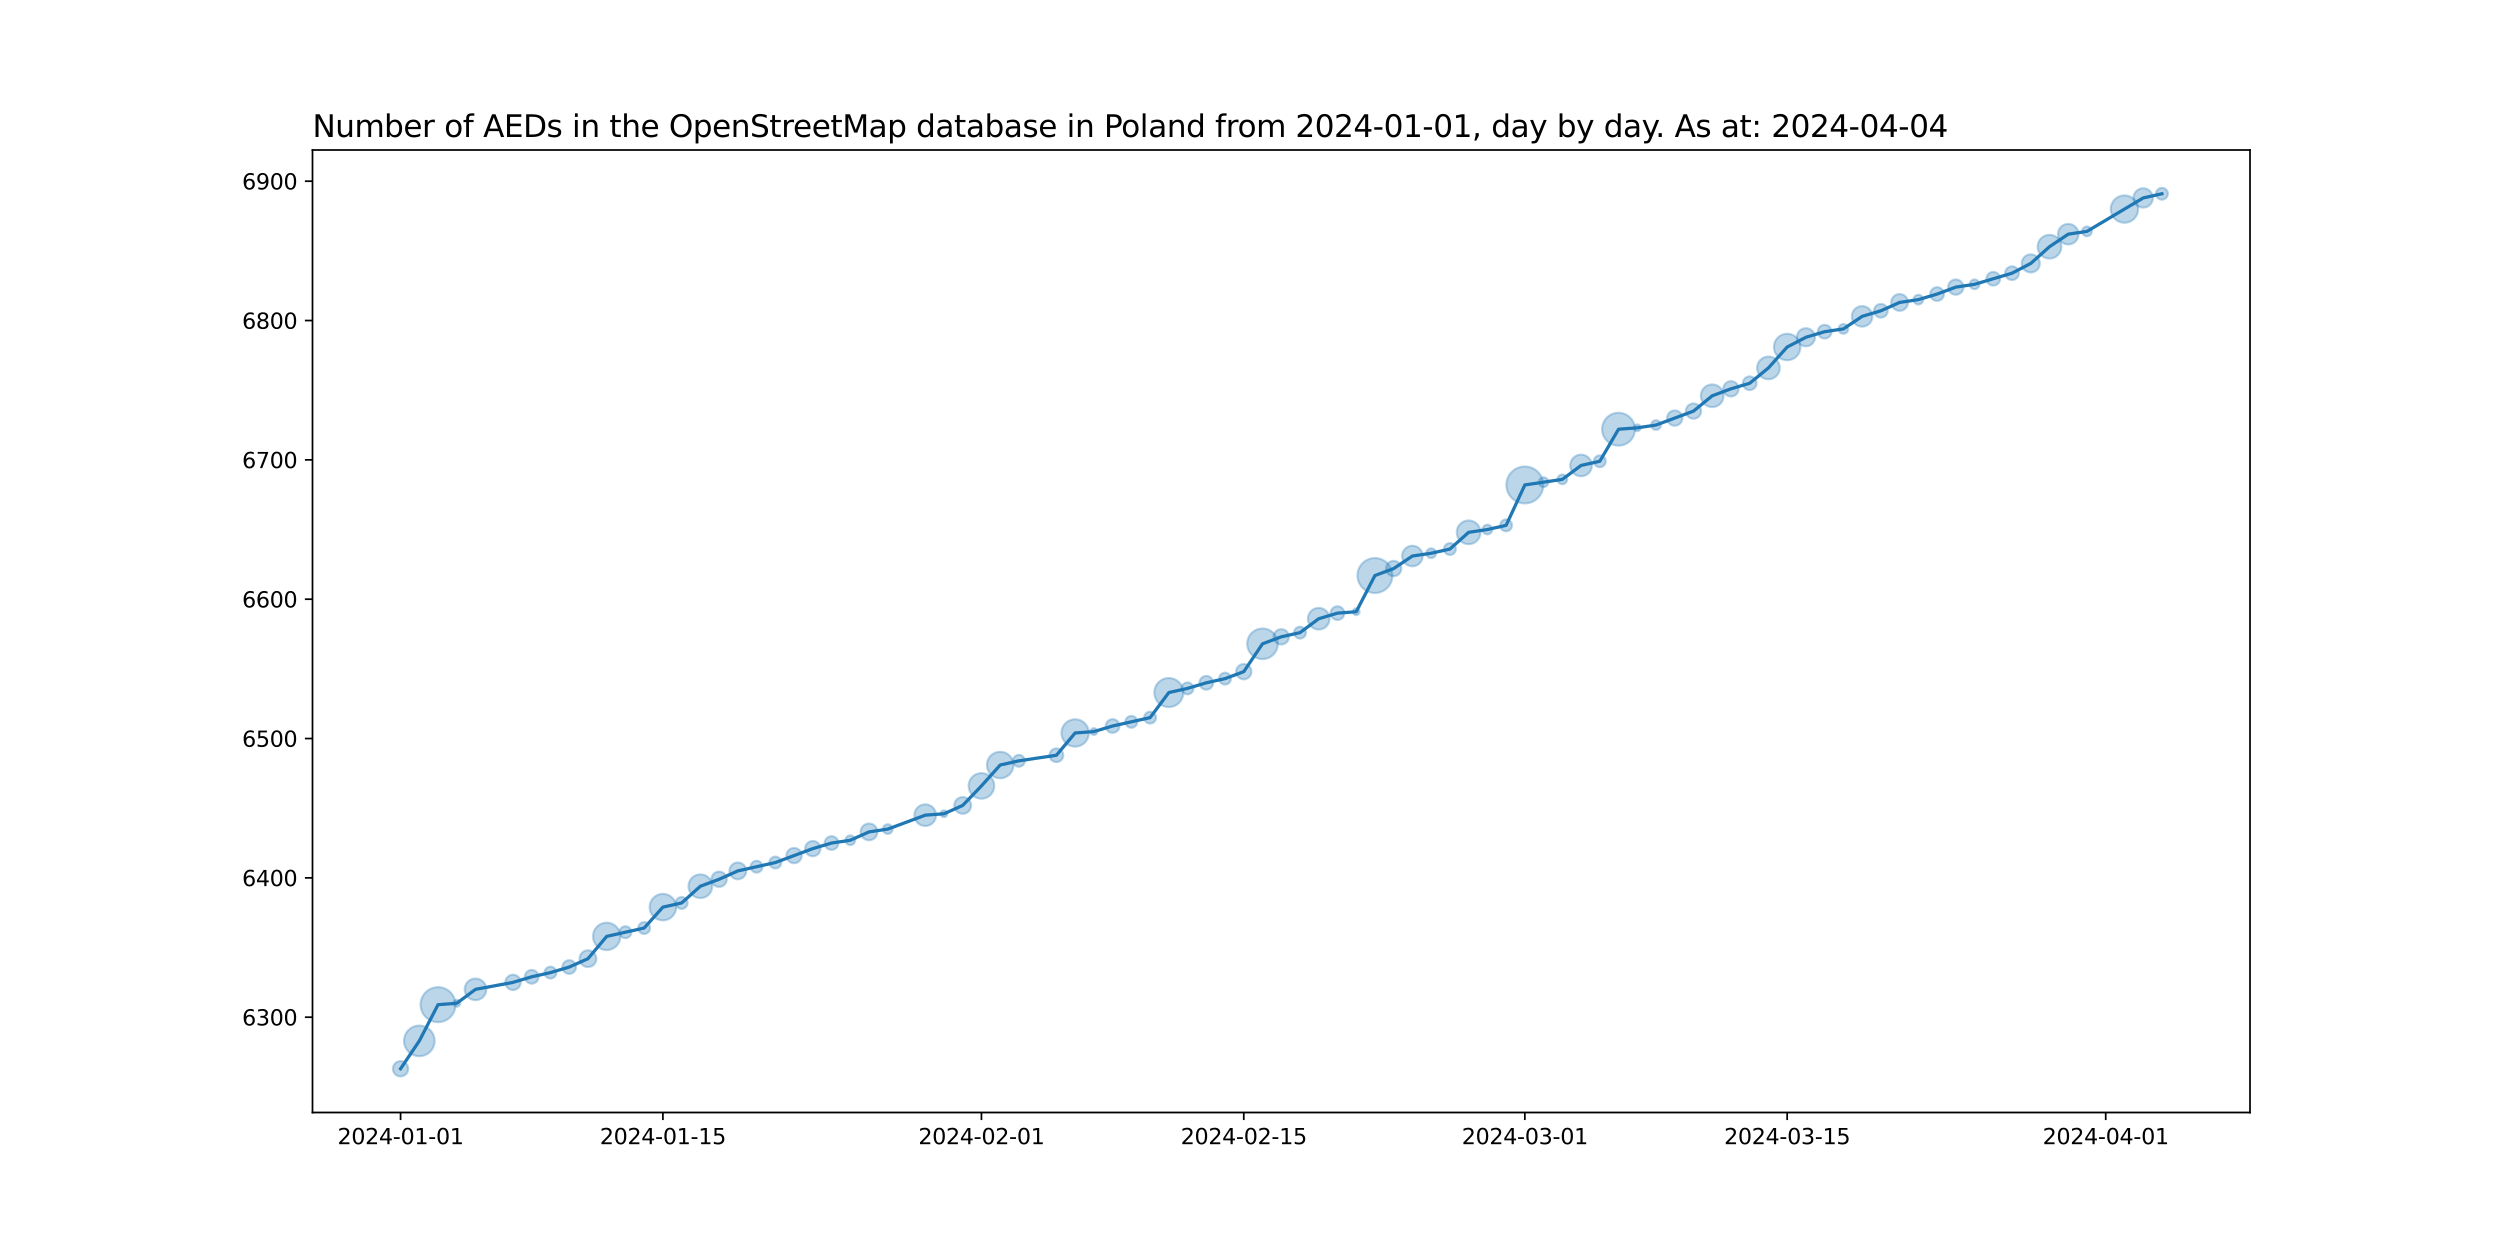 <?xml version="1.0" encoding="utf-8" standalone="no"?>
<!DOCTYPE svg PUBLIC "-//W3C//DTD SVG 1.1//EN"
  "http://www.w3.org/Graphics/SVG/1.1/DTD/svg11.dtd">
<svg xmlns:xlink="http://www.w3.org/1999/xlink" width="1152pt" height="576pt" viewBox="0 0 1152 576" xmlns="http://www.w3.org/2000/svg" version="1.1">
 <defs>
  <style type="text/css">*{stroke-linejoin: round; stroke-linecap: butt}</style>
 </defs>
 <g id="figure_1">
  <g id="patch_1">
   <path d="M 0 576 
L 1152 576 
L 1152 0 
L 0 0 
z
" style="fill: #ffffff"/>
  </g>
  <g id="axes_1">
   <g id="patch_2">
    <path d="M 144 512.64 
L 1036.8 512.64 
L 1036.8 69.12 
L 144 69.12 
z
" style="fill: #ffffff"/>
   </g>
   <g id="PathCollection_1">
    <path d="M 184.582 496.016 
C 185.519 496.016 186.419 495.643 187.082 494.98 
C 187.745 494.317 188.117 493.418 188.117 492.48 
C 188.117 491.542 187.745 490.643 187.082 489.98 
C 186.419 489.317 185.519 488.944 184.582 488.944 
C 183.644 488.944 182.745 489.317 182.082 489.98 
C 181.419 490.643 181.046 491.542 181.046 492.48 
C 181.046 493.418 181.419 494.317 182.082 494.98 
C 182.745 495.643 183.644 496.016 184.582 496.016 
z
" clip-path="url(#p07e1b861a5)" style="fill: #1f77b4; fill-opacity: 0.3; stroke: #1f77b4; stroke-opacity: 0.3"/>
    <path d="M 193.216 486.71 
C 195.092 486.71 196.89 485.965 198.216 484.639 
C 199.542 483.313 200.287 481.515 200.287 479.639 
C 200.287 477.764 199.542 475.965 198.216 474.639 
C 196.89 473.313 195.092 472.568 193.216 472.568 
C 191.341 472.568 189.542 473.313 188.216 474.639 
C 186.89 475.965 186.145 477.764 186.145 479.639 
C 186.145 481.515 186.89 483.313 188.216 484.639 
C 189.542 485.965 191.341 486.71 193.216 486.71 
z
" clip-path="url(#p07e1b861a5)" style="fill: #1f77b4; fill-opacity: 0.3; stroke: #1f77b4; stroke-opacity: 0.3"/>
    <path d="M 201.851 471.009 
C 203.989 471.009 206.04 470.159 207.552 468.647 
C 209.063 467.135 209.913 465.084 209.913 462.946 
C 209.913 460.808 209.063 458.757 207.552 457.245 
C 206.04 455.733 203.989 454.884 201.851 454.884 
C 199.713 454.884 197.662 455.733 196.15 457.245 
C 194.638 458.757 193.788 460.808 193.788 462.946 
C 193.788 465.084 194.638 467.135 196.15 468.647 
C 197.662 470.159 199.713 471.009 201.851 471.009 
z
" clip-path="url(#p07e1b861a5)" style="fill: #1f77b4; fill-opacity: 0.3; stroke: #1f77b4; stroke-opacity: 0.3"/>
    <path d="M 210.485 463.885 
C 210.904 463.885 211.307 463.719 211.603 463.422 
C 211.9 463.126 212.066 462.724 212.066 462.304 
C 212.066 461.885 211.9 461.483 211.603 461.186 
C 211.307 460.89 210.904 460.723 210.485 460.723 
C 210.066 460.723 209.664 460.89 209.367 461.186 
C 209.071 461.483 208.904 461.885 208.904 462.304 
C 208.904 462.724 209.071 463.126 209.367 463.422 
C 209.664 463.719 210.066 463.885 210.485 463.885 
z
" clip-path="url(#p07e1b861a5)" style="fill: #1f77b4; fill-opacity: 0.3; stroke: #1f77b4; stroke-opacity: 0.3"/>
    <path d="M 219.12 460.884 
C 220.446 460.884 221.717 460.357 222.655 459.419 
C 223.593 458.482 224.12 457.21 224.12 455.884 
C 224.12 454.558 223.593 453.286 222.655 452.348 
C 221.717 451.411 220.446 450.884 219.12 450.884 
C 217.794 450.884 216.522 451.411 215.584 452.348 
C 214.646 453.286 214.12 454.558 214.12 455.884 
C 214.12 457.21 214.646 458.482 215.584 459.419 
C 216.522 460.357 217.794 460.884 219.12 460.884 
z
" clip-path="url(#p07e1b861a5)" style="fill: #1f77b4; fill-opacity: 0.3; stroke: #1f77b4; stroke-opacity: 0.3"/>
    <path d="M 236.388 456.209 
C 237.326 456.209 238.225 455.837 238.888 455.174 
C 239.551 454.511 239.924 453.611 239.924 452.674 
C 239.924 451.736 239.551 450.837 238.888 450.174 
C 238.225 449.511 237.326 449.138 236.388 449.138 
C 235.451 449.138 234.551 449.511 233.888 450.174 
C 233.225 450.837 232.853 451.736 232.853 452.674 
C 232.853 453.611 233.225 454.511 233.888 455.174 
C 234.551 455.837 235.451 456.209 236.388 456.209 
z
" clip-path="url(#p07e1b861a5)" style="fill: #1f77b4; fill-opacity: 0.3; stroke: #1f77b4; stroke-opacity: 0.3"/>
    <path d="M 245.023 453.268 
C 245.861 453.268 246.666 452.935 247.259 452.342 
C 247.852 451.749 248.185 450.944 248.185 450.105 
C 248.185 449.267 247.852 448.462 247.259 447.869 
C 246.666 447.276 245.861 446.943 245.023 446.943 
C 244.184 446.943 243.38 447.276 242.787 447.869 
C 242.194 448.462 241.861 449.267 241.861 450.105 
C 241.861 450.944 242.194 451.749 242.787 452.342 
C 243.38 452.935 244.184 453.268 245.023 453.268 
z
" clip-path="url(#p07e1b861a5)" style="fill: #1f77b4; fill-opacity: 0.3; stroke: #1f77b4; stroke-opacity: 0.3"/>
    <path d="M 253.657 450.918 
C 254.384 450.918 255.08 450.629 255.594 450.116 
C 256.107 449.602 256.396 448.906 256.396 448.179 
C 256.396 447.453 256.107 446.756 255.594 446.243 
C 255.08 445.729 254.384 445.441 253.657 445.441 
C 252.931 445.441 252.234 445.729 251.721 446.243 
C 251.207 446.756 250.919 447.453 250.919 448.179 
C 250.919 448.906 251.207 449.602 251.721 450.116 
C 252.234 450.629 252.931 450.918 253.657 450.918 
z
" clip-path="url(#p07e1b861a5)" style="fill: #1f77b4; fill-opacity: 0.3; stroke: #1f77b4; stroke-opacity: 0.3"/>
    <path d="M 262.292 448.773 
C 263.13 448.773 263.935 448.44 264.528 447.847 
C 265.121 447.254 265.454 446.45 265.454 445.611 
C 265.454 444.773 265.121 443.968 264.528 443.375 
C 263.935 442.782 263.13 442.449 262.292 442.449 
C 261.453 442.449 260.649 442.782 260.056 443.375 
C 259.463 443.968 259.129 444.773 259.129 445.611 
C 259.129 446.45 259.463 447.254 260.056 447.847 
C 260.649 448.44 261.453 448.773 262.292 448.773 
z
" clip-path="url(#p07e1b861a5)" style="fill: #1f77b4; fill-opacity: 0.3; stroke: #1f77b4; stroke-opacity: 0.3"/>
    <path d="M 270.926 445.632 
C 271.953 445.632 272.938 445.224 273.665 444.498 
C 274.391 443.771 274.799 442.786 274.799 441.759 
C 274.799 440.732 274.391 439.747 273.665 439.02 
C 272.938 438.294 271.953 437.886 270.926 437.886 
C 269.899 437.886 268.914 438.294 268.187 439.02 
C 267.461 439.747 267.053 440.732 267.053 441.759 
C 267.053 442.786 267.461 443.771 268.187 444.498 
C 268.914 445.224 269.899 445.632 270.926 445.632 
z
" clip-path="url(#p07e1b861a5)" style="fill: #1f77b4; fill-opacity: 0.3; stroke: #1f77b4; stroke-opacity: 0.3"/>
    <path d="M 279.561 437.811 
C 281.238 437.811 282.847 437.145 284.033 435.959 
C 285.219 434.772 285.885 433.164 285.885 431.486 
C 285.885 429.809 285.219 428.2 284.033 427.014 
C 282.847 425.828 281.238 425.162 279.561 425.162 
C 277.883 425.162 276.274 425.828 275.088 427.014 
C 273.902 428.2 273.236 429.809 273.236 431.486 
C 273.236 433.164 273.902 434.772 275.088 435.959 
C 276.274 437.145 277.883 437.811 279.561 437.811 
z
" clip-path="url(#p07e1b861a5)" style="fill: #1f77b4; fill-opacity: 0.3; stroke: #1f77b4; stroke-opacity: 0.3"/>
    <path d="M 288.195 432.299 
C 288.921 432.299 289.618 432.01 290.131 431.497 
C 290.645 430.983 290.934 430.287 290.934 429.56 
C 290.934 428.834 290.645 428.137 290.131 427.624 
C 289.618 427.11 288.921 426.822 288.195 426.822 
C 287.469 426.822 286.772 427.11 286.258 427.624 
C 285.745 428.137 285.456 428.834 285.456 429.56 
C 285.456 430.287 285.745 430.983 286.258 431.497 
C 286.772 432.01 287.469 432.299 288.195 432.299 
z
" clip-path="url(#p07e1b861a5)" style="fill: #1f77b4; fill-opacity: 0.3; stroke: #1f77b4; stroke-opacity: 0.3"/>
    <path d="M 296.829 430.373 
C 297.556 430.373 298.252 430.084 298.766 429.571 
C 299.279 429.057 299.568 428.36 299.568 427.634 
C 299.568 426.908 299.279 426.211 298.766 425.698 
C 298.252 425.184 297.556 424.896 296.829 424.896 
C 296.103 424.896 295.406 425.184 294.893 425.698 
C 294.379 426.211 294.091 426.908 294.091 427.634 
C 294.091 428.36 294.379 429.057 294.893 429.571 
C 295.406 430.084 296.103 430.373 296.829 430.373 
z
" clip-path="url(#p07e1b861a5)" style="fill: #1f77b4; fill-opacity: 0.3; stroke: #1f77b4; stroke-opacity: 0.3"/>
    <path d="M 305.464 424.127 
C 307.088 424.127 308.646 423.482 309.794 422.334 
C 310.942 421.185 311.588 419.628 311.588 418.004 
C 311.588 416.38 310.942 414.822 309.794 413.673 
C 308.646 412.525 307.088 411.88 305.464 411.88 
C 303.84 411.88 302.282 412.525 301.134 413.673 
C 299.985 414.822 299.34 416.38 299.34 418.004 
C 299.34 419.628 299.985 421.185 301.134 422.334 
C 302.282 423.482 303.84 424.127 305.464 424.127 
z
" clip-path="url(#p07e1b861a5)" style="fill: #1f77b4; fill-opacity: 0.3; stroke: #1f77b4; stroke-opacity: 0.3"/>
    <path d="M 314.098 418.816 
C 314.825 418.816 315.521 418.528 316.035 418.014 
C 316.548 417.5 316.837 416.804 316.837 416.077 
C 316.837 415.351 316.548 414.655 316.035 414.141 
C 315.521 413.627 314.825 413.339 314.098 413.339 
C 313.372 413.339 312.675 413.627 312.162 414.141 
C 311.648 414.655 311.36 415.351 311.36 416.077 
C 311.36 416.804 311.648 417.5 312.162 418.014 
C 312.675 418.528 313.372 418.816 314.098 418.816 
z
" clip-path="url(#p07e1b861a5)" style="fill: #1f77b4; fill-opacity: 0.3; stroke: #1f77b4; stroke-opacity: 0.3"/>
    <path d="M 322.733 413.85 
C 324.185 413.85 325.579 413.273 326.606 412.246 
C 327.633 411.219 328.21 409.826 328.21 408.373 
C 328.21 406.92 327.633 405.527 326.606 404.5 
C 325.579 403.473 324.185 402.896 322.733 402.896 
C 321.28 402.896 319.887 403.473 318.86 404.5 
C 317.833 405.527 317.255 406.92 317.255 408.373 
C 317.255 409.826 317.833 411.219 318.86 412.246 
C 319.887 413.273 321.28 413.85 322.733 413.85 
z
" clip-path="url(#p07e1b861a5)" style="fill: #1f77b4; fill-opacity: 0.3; stroke: #1f77b4; stroke-opacity: 0.3"/>
    <path d="M 331.367 408.698 
C 332.305 408.698 333.204 408.326 333.867 407.663 
C 334.53 407 334.903 406.1 334.903 405.163 
C 334.903 404.225 334.53 403.326 333.867 402.663 
C 333.204 402 332.305 401.627 331.367 401.627 
C 330.429 401.627 329.53 402 328.867 402.663 
C 328.204 403.326 327.832 404.225 327.832 405.163 
C 327.832 406.1 328.204 407 328.867 407.663 
C 329.53 408.326 330.429 408.698 331.367 408.698 
z
" clip-path="url(#p07e1b861a5)" style="fill: #1f77b4; fill-opacity: 0.3; stroke: #1f77b4; stroke-opacity: 0.3"/>
    <path d="M 340.002 405.184 
C 341.029 405.184 342.014 404.775 342.74 404.049 
C 343.466 403.323 343.875 402.338 343.875 401.311 
C 343.875 400.283 343.466 399.298 342.74 398.572 
C 342.014 397.846 341.029 397.438 340.002 397.438 
C 338.974 397.438 337.989 397.846 337.263 398.572 
C 336.537 399.298 336.129 400.283 336.129 401.311 
C 336.129 402.338 336.537 403.323 337.263 404.049 
C 337.989 404.775 338.974 405.184 340.002 405.184 
z
" clip-path="url(#p07e1b861a5)" style="fill: #1f77b4; fill-opacity: 0.3; stroke: #1f77b4; stroke-opacity: 0.3"/>
    <path d="M 348.636 402.123 
C 349.362 402.123 350.059 401.835 350.572 401.321 
C 351.086 400.807 351.375 400.111 351.375 399.384 
C 351.375 398.658 351.086 397.962 350.572 397.448 
C 350.059 396.934 349.362 396.646 348.636 396.646 
C 347.91 396.646 347.213 396.934 346.699 397.448 
C 346.186 397.962 345.897 398.658 345.897 399.384 
C 345.897 400.111 346.186 400.807 346.699 401.321 
C 347.213 401.835 347.91 402.123 348.636 402.123 
z
" clip-path="url(#p07e1b861a5)" style="fill: #1f77b4; fill-opacity: 0.3; stroke: #1f77b4; stroke-opacity: 0.3"/>
    <path d="M 357.27 400.197 
C 357.997 400.197 358.693 399.908 359.207 399.395 
C 359.72 398.881 360.009 398.185 360.009 397.458 
C 360.009 396.732 359.72 396.035 359.207 395.522 
C 358.693 395.008 357.997 394.72 357.27 394.72 
C 356.544 394.72 355.847 395.008 355.334 395.522 
C 354.82 396.035 354.532 396.732 354.532 397.458 
C 354.532 398.185 354.82 398.881 355.334 399.395 
C 355.847 399.908 356.544 400.197 357.27 400.197 
z
" clip-path="url(#p07e1b861a5)" style="fill: #1f77b4; fill-opacity: 0.3; stroke: #1f77b4; stroke-opacity: 0.3"/>
    <path d="M 365.905 397.784 
C 366.842 397.784 367.742 397.411 368.405 396.748 
C 369.068 396.085 369.44 395.186 369.44 394.248 
C 369.44 393.311 369.068 392.411 368.405 391.748 
C 367.742 391.085 366.842 390.713 365.905 390.713 
C 364.967 390.713 364.068 391.085 363.405 391.748 
C 362.742 392.411 362.369 393.311 362.369 394.248 
C 362.369 395.186 362.742 396.085 363.405 396.748 
C 364.068 397.411 364.967 397.784 365.905 397.784 
z
" clip-path="url(#p07e1b861a5)" style="fill: #1f77b4; fill-opacity: 0.3; stroke: #1f77b4; stroke-opacity: 0.3"/>
    <path d="M 374.539 394.573 
C 375.477 394.573 376.376 394.201 377.039 393.538 
C 377.702 392.875 378.075 391.976 378.075 391.038 
C 378.075 390.1 377.702 389.201 377.039 388.538 
C 376.376 387.875 375.477 387.502 374.539 387.502 
C 373.602 387.502 372.702 387.875 372.039 388.538 
C 371.376 389.201 371.004 390.1 371.004 391.038 
C 371.004 391.976 371.376 392.875 372.039 393.538 
C 372.702 394.201 373.602 394.573 374.539 394.573 
z
" clip-path="url(#p07e1b861a5)" style="fill: #1f77b4; fill-opacity: 0.3; stroke: #1f77b4; stroke-opacity: 0.3"/>
    <path d="M 383.174 391.632 
C 384.012 391.632 384.817 391.299 385.41 390.706 
C 386.003 390.113 386.336 389.308 386.336 388.47 
C 386.336 387.631 386.003 386.827 385.41 386.234 
C 384.817 385.641 384.012 385.308 383.174 385.308 
C 382.335 385.308 381.531 385.641 380.938 386.234 
C 380.345 386.827 380.011 387.631 380.011 388.47 
C 380.011 389.308 380.345 390.113 380.938 390.706 
C 381.531 391.299 382.335 391.632 383.174 391.632 
z
" clip-path="url(#p07e1b861a5)" style="fill: #1f77b4; fill-opacity: 0.3; stroke: #1f77b4; stroke-opacity: 0.3"/>
    <path d="M 391.808 389.422 
C 392.401 389.422 392.97 389.186 393.389 388.767 
C 393.809 388.348 394.044 387.779 394.044 387.186 
C 394.044 386.593 393.809 386.024 393.389 385.605 
C 392.97 385.185 392.401 384.95 391.808 384.95 
C 391.215 384.95 390.646 385.185 390.227 385.605 
C 389.808 386.024 389.572 386.593 389.572 387.186 
C 389.572 387.779 389.808 388.348 390.227 388.767 
C 390.646 389.186 391.215 389.422 391.808 389.422 
z
" clip-path="url(#p07e1b861a5)" style="fill: #1f77b4; fill-opacity: 0.3; stroke: #1f77b4; stroke-opacity: 0.3"/>
    <path d="M 400.443 387.206 
C 401.47 387.206 402.455 386.798 403.181 386.072 
C 403.907 385.346 404.316 384.361 404.316 383.334 
C 404.316 382.306 403.907 381.321 403.181 380.595 
C 402.455 379.869 401.47 379.461 400.443 379.461 
C 399.415 379.461 398.43 379.869 397.704 380.595 
C 396.978 381.321 396.57 382.306 396.57 383.334 
C 396.57 384.361 396.978 385.346 397.704 386.072 
C 398.43 386.798 399.415 387.206 400.443 387.206 
z
" clip-path="url(#p07e1b861a5)" style="fill: #1f77b4; fill-opacity: 0.3; stroke: #1f77b4; stroke-opacity: 0.3"/>
    <path d="M 409.077 384.285 
C 409.67 384.285 410.239 384.05 410.658 383.631 
C 411.077 383.211 411.313 382.642 411.313 382.049 
C 411.313 381.456 411.077 380.888 410.658 380.468 
C 410.239 380.049 409.67 379.813 409.077 379.813 
C 408.484 379.813 407.915 380.049 407.496 380.468 
C 407.077 380.888 406.841 381.456 406.841 382.049 
C 406.841 382.642 407.077 383.211 407.496 383.631 
C 407.915 384.05 408.484 384.285 409.077 384.285 
z
" clip-path="url(#p07e1b861a5)" style="fill: #1f77b4; fill-opacity: 0.3; stroke: #1f77b4; stroke-opacity: 0.3"/>
    <path d="M 426.346 380.629 
C 427.672 380.629 428.944 380.102 429.881 379.165 
C 430.819 378.227 431.346 376.955 431.346 375.629 
C 431.346 374.303 430.819 373.031 429.881 372.094 
C 428.944 371.156 427.672 370.629 426.346 370.629 
C 425.02 370.629 423.748 371.156 422.81 372.094 
C 421.873 373.031 421.346 374.303 421.346 375.629 
C 421.346 376.955 421.873 378.227 422.81 379.165 
C 423.748 380.102 425.02 380.629 426.346 380.629 
z
" clip-path="url(#p07e1b861a5)" style="fill: #1f77b4; fill-opacity: 0.3; stroke: #1f77b4; stroke-opacity: 0.3"/>
    <path d="M 434.98 376.568 
C 435.4 376.568 435.802 376.402 436.098 376.105 
C 436.395 375.809 436.561 375.406 436.561 374.987 
C 436.561 374.568 436.395 374.165 436.098 373.869 
C 435.802 373.572 435.4 373.406 434.98 373.406 
C 434.561 373.406 434.159 373.572 433.862 373.869 
C 433.566 374.165 433.399 374.568 433.399 374.987 
C 433.399 375.406 433.566 375.809 433.862 376.105 
C 434.159 376.402 434.561 376.568 434.98 376.568 
z
" clip-path="url(#p07e1b861a5)" style="fill: #1f77b4; fill-opacity: 0.3; stroke: #1f77b4; stroke-opacity: 0.3"/>
    <path d="M 443.615 375.008 
C 444.642 375.008 445.627 374.6 446.353 373.873 
C 447.08 373.147 447.488 372.162 447.488 371.135 
C 447.488 370.108 447.08 369.122 446.353 368.396 
C 445.627 367.67 444.642 367.262 443.615 367.262 
C 442.588 367.262 441.602 367.67 440.876 368.396 
C 440.15 369.122 439.742 370.108 439.742 371.135 
C 439.742 372.162 440.15 373.147 440.876 373.873 
C 441.602 374.6 442.588 375.008 443.615 375.008 
z
" clip-path="url(#p07e1b861a5)" style="fill: #1f77b4; fill-opacity: 0.3; stroke: #1f77b4; stroke-opacity: 0.3"/>
    <path d="M 452.249 368.062 
C 453.818 368.062 455.323 367.439 456.432 366.33 
C 457.542 365.22 458.165 363.715 458.165 362.146 
C 458.165 360.577 457.542 359.072 456.432 357.963 
C 455.323 356.854 453.818 356.23 452.249 356.23 
C 450.68 356.23 449.175 356.854 448.066 357.963 
C 446.956 359.072 446.333 360.577 446.333 362.146 
C 446.333 363.715 446.956 365.22 448.066 366.33 
C 449.175 367.439 450.68 368.062 452.249 368.062 
z
" clip-path="url(#p07e1b861a5)" style="fill: #1f77b4; fill-opacity: 0.3; stroke: #1f77b4; stroke-opacity: 0.3"/>
    <path d="M 460.884 358.639 
C 462.508 358.639 464.065 357.994 465.214 356.846 
C 466.362 355.697 467.007 354.14 467.007 352.516 
C 467.007 350.892 466.362 349.334 465.214 348.186 
C 464.065 347.037 462.508 346.392 460.884 346.392 
C 459.26 346.392 457.702 347.037 456.553 348.186 
C 455.405 349.334 454.76 350.892 454.76 352.516 
C 454.76 354.14 455.405 355.697 456.553 356.846 
C 457.702 357.994 459.26 358.639 460.884 358.639 
z
" clip-path="url(#p07e1b861a5)" style="fill: #1f77b4; fill-opacity: 0.3; stroke: #1f77b4; stroke-opacity: 0.3"/>
    <path d="M 469.518 353.328 
C 470.244 353.328 470.941 353.04 471.454 352.526 
C 471.968 352.012 472.257 351.316 472.257 350.59 
C 472.257 349.863 471.968 349.167 471.454 348.653 
C 470.941 348.139 470.244 347.851 469.518 347.851 
C 468.792 347.851 468.095 348.139 467.581 348.653 
C 467.068 349.167 466.779 349.863 466.779 350.59 
C 466.779 351.316 467.068 352.012 467.581 352.526 
C 468.095 353.04 468.792 353.328 469.518 353.328 
z
" clip-path="url(#p07e1b861a5)" style="fill: #1f77b4; fill-opacity: 0.3; stroke: #1f77b4; stroke-opacity: 0.3"/>
    <path d="M 486.787 351.184 
C 487.625 351.184 488.43 350.85 489.023 350.257 
C 489.616 349.664 489.949 348.86 489.949 348.021 
C 489.949 347.183 489.616 346.378 489.023 345.785 
C 488.43 345.192 487.625 344.859 486.787 344.859 
C 485.948 344.859 485.144 345.192 484.551 345.785 
C 483.958 346.378 483.625 347.183 483.625 348.021 
C 483.625 348.86 483.958 349.664 484.551 350.257 
C 485.144 350.85 485.948 351.184 486.787 351.184 
z
" clip-path="url(#p07e1b861a5)" style="fill: #1f77b4; fill-opacity: 0.3; stroke: #1f77b4; stroke-opacity: 0.3"/>
    <path d="M 495.421 344.073 
C 497.099 344.073 498.707 343.407 499.893 342.221 
C 501.079 341.035 501.746 339.426 501.746 337.749 
C 501.746 336.071 501.079 334.463 499.893 333.277 
C 498.707 332.091 497.099 331.424 495.421 331.424 
C 493.744 331.424 492.135 332.091 490.949 333.277 
C 489.763 334.463 489.097 336.071 489.097 337.749 
C 489.097 339.426 489.763 341.035 490.949 342.221 
C 492.135 343.407 493.744 344.073 495.421 344.073 
z
" clip-path="url(#p07e1b861a5)" style="fill: #1f77b4; fill-opacity: 0.3; stroke: #1f77b4; stroke-opacity: 0.3"/>
    <path d="M 504.056 338.688 
C 504.475 338.688 504.877 338.521 505.174 338.225 
C 505.47 337.928 505.637 337.526 505.637 337.107 
C 505.637 336.687 505.47 336.285 505.174 335.989 
C 504.877 335.692 504.475 335.526 504.056 335.526 
C 503.636 335.526 503.234 335.692 502.938 335.989 
C 502.641 336.285 502.475 336.687 502.475 337.107 
C 502.475 337.526 502.641 337.928 502.938 338.225 
C 503.234 338.521 503.636 338.688 504.056 338.688 
z
" clip-path="url(#p07e1b861a5)" style="fill: #1f77b4; fill-opacity: 0.3; stroke: #1f77b4; stroke-opacity: 0.3"/>
    <path d="M 512.69 337.701 
C 513.529 337.701 514.333 337.368 514.926 336.775 
C 515.519 336.182 515.852 335.377 515.852 334.539 
C 515.852 333.7 515.519 332.896 514.926 332.303 
C 514.333 331.71 513.529 331.376 512.69 331.376 
C 511.851 331.376 511.047 331.71 510.454 332.303 
C 509.861 332.896 509.528 333.7 509.528 334.539 
C 509.528 335.377 509.861 336.182 510.454 336.775 
C 511.047 337.368 511.851 337.701 512.69 337.701 
z
" clip-path="url(#p07e1b861a5)" style="fill: #1f77b4; fill-opacity: 0.3; stroke: #1f77b4; stroke-opacity: 0.3"/>
    <path d="M 521.325 335.351 
C 522.051 335.351 522.747 335.063 523.261 334.549 
C 523.775 334.035 524.063 333.339 524.063 332.612 
C 524.063 331.886 523.775 331.19 523.261 330.676 
C 522.747 330.162 522.051 329.874 521.325 329.874 
C 520.598 329.874 519.902 330.162 519.388 330.676 
C 518.875 331.19 518.586 331.886 518.586 332.612 
C 518.586 333.339 518.875 334.035 519.388 334.549 
C 519.902 335.063 520.598 335.351 521.325 335.351 
z
" clip-path="url(#p07e1b861a5)" style="fill: #1f77b4; fill-opacity: 0.3; stroke: #1f77b4; stroke-opacity: 0.3"/>
    <path d="M 529.959 333.425 
C 530.685 333.425 531.382 333.136 531.895 332.623 
C 532.409 332.109 532.698 331.413 532.698 330.686 
C 532.698 329.96 532.409 329.263 531.895 328.75 
C 531.382 328.236 530.685 327.948 529.959 327.948 
C 529.233 327.948 528.536 328.236 528.023 328.75 
C 527.509 329.263 527.22 329.96 527.22 330.686 
C 527.22 331.413 527.509 332.109 528.023 332.623 
C 528.536 333.136 529.233 333.425 529.959 333.425 
z
" clip-path="url(#p07e1b861a5)" style="fill: #1f77b4; fill-opacity: 0.3; stroke: #1f77b4; stroke-opacity: 0.3"/>
    <path d="M 538.593 325.838 
C 540.372 325.838 542.079 325.131 543.337 323.873 
C 544.595 322.615 545.302 320.909 545.302 319.13 
C 545.302 317.351 544.595 315.644 543.337 314.386 
C 542.079 313.128 540.372 312.421 538.593 312.421 
C 536.814 312.421 535.108 313.128 533.85 314.386 
C 532.592 315.644 531.885 317.351 531.885 319.13 
C 531.885 320.909 532.592 322.615 533.85 323.873 
C 535.108 325.131 536.814 325.838 538.593 325.838 
z
" clip-path="url(#p07e1b861a5)" style="fill: #1f77b4; fill-opacity: 0.3; stroke: #1f77b4; stroke-opacity: 0.3"/>
    <path d="M 547.228 319.942 
C 547.954 319.942 548.651 319.654 549.164 319.14 
C 549.678 318.626 549.966 317.93 549.966 317.204 
C 549.966 316.477 549.678 315.781 549.164 315.267 
C 548.651 314.754 547.954 314.465 547.228 314.465 
C 546.502 314.465 545.805 314.754 545.291 315.267 
C 544.778 315.781 544.489 316.477 544.489 317.204 
C 544.489 317.93 544.778 318.626 545.291 319.14 
C 545.805 319.654 546.502 319.942 547.228 319.942 
z
" clip-path="url(#p07e1b861a5)" style="fill: #1f77b4; fill-opacity: 0.3; stroke: #1f77b4; stroke-opacity: 0.3"/>
    <path d="M 555.862 317.798 
C 556.701 317.798 557.505 317.464 558.098 316.871 
C 558.691 316.278 559.025 315.474 559.025 314.635 
C 559.025 313.797 558.691 312.992 558.098 312.399 
C 557.505 311.806 556.701 311.473 555.862 311.473 
C 555.024 311.473 554.219 311.806 553.626 312.399 
C 553.033 312.992 552.7 313.797 552.7 314.635 
C 552.7 315.474 553.033 316.278 553.626 316.871 
C 554.219 317.464 555.024 317.798 555.862 317.798 
z
" clip-path="url(#p07e1b861a5)" style="fill: #1f77b4; fill-opacity: 0.3; stroke: #1f77b4; stroke-opacity: 0.3"/>
    <path d="M 564.497 315.448 
C 565.223 315.448 565.92 315.159 566.433 314.646 
C 566.947 314.132 567.235 313.436 567.235 312.709 
C 567.235 311.983 566.947 311.286 566.433 310.773 
C 565.92 310.259 565.223 309.971 564.497 309.971 
C 563.77 309.971 563.074 310.259 562.56 310.773 
C 562.047 311.286 561.758 311.983 561.758 312.709 
C 561.758 313.436 562.047 314.132 562.56 314.646 
C 563.074 315.159 563.77 315.448 564.497 315.448 
z
" clip-path="url(#p07e1b861a5)" style="fill: #1f77b4; fill-opacity: 0.3; stroke: #1f77b4; stroke-opacity: 0.3"/>
    <path d="M 573.131 313.035 
C 574.069 313.035 574.968 312.662 575.631 311.999 
C 576.294 311.336 576.667 310.437 576.667 309.499 
C 576.667 308.561 576.294 307.662 575.631 306.999 
C 574.968 306.336 574.069 305.964 573.131 305.964 
C 572.194 305.964 571.294 306.336 570.631 306.999 
C 569.968 307.662 569.596 308.561 569.596 309.499 
C 569.596 310.437 569.968 311.336 570.631 311.999 
C 571.294 312.662 572.194 313.035 573.131 313.035 
z
" clip-path="url(#p07e1b861a5)" style="fill: #1f77b4; fill-opacity: 0.3; stroke: #1f77b4; stroke-opacity: 0.3"/>
    <path d="M 581.766 303.729 
C 583.641 303.729 585.44 302.984 586.766 301.658 
C 588.092 300.332 588.837 298.534 588.837 296.658 
C 588.837 294.783 588.092 292.984 586.766 291.658 
C 585.44 290.332 583.641 289.587 581.766 289.587 
C 579.89 289.587 578.092 290.332 576.766 291.658 
C 575.44 292.984 574.695 294.783 574.695 296.658 
C 574.695 298.534 575.44 300.332 576.766 301.658 
C 578.092 302.984 579.89 303.729 581.766 303.729 
z
" clip-path="url(#p07e1b861a5)" style="fill: #1f77b4; fill-opacity: 0.3; stroke: #1f77b4; stroke-opacity: 0.3"/>
    <path d="M 590.4 296.984 
C 591.338 296.984 592.237 296.611 592.9 295.948 
C 593.563 295.285 593.936 294.386 593.936 293.448 
C 593.936 292.511 593.563 291.611 592.9 290.948 
C 592.237 290.285 591.338 289.913 590.4 289.913 
C 589.462 289.913 588.563 290.285 587.9 290.948 
C 587.237 291.611 586.864 292.511 586.864 293.448 
C 586.864 294.386 587.237 295.285 587.9 295.948 
C 588.563 296.611 589.462 296.984 590.4 296.984 
z
" clip-path="url(#p07e1b861a5)" style="fill: #1f77b4; fill-opacity: 0.3; stroke: #1f77b4; stroke-opacity: 0.3"/>
    <path d="M 599.034 294.261 
C 599.761 294.261 600.457 293.972 600.971 293.459 
C 601.484 292.945 601.773 292.248 601.773 291.522 
C 601.773 290.796 601.484 290.099 600.971 289.586 
C 600.457 289.072 599.761 288.783 599.034 288.783 
C 598.308 288.783 597.612 289.072 597.098 289.586 
C 596.584 290.099 596.296 290.796 596.296 291.522 
C 596.296 292.248 596.584 292.945 597.098 293.459 
C 597.612 293.972 598.308 294.261 599.034 294.261 
z
" clip-path="url(#p07e1b861a5)" style="fill: #1f77b4; fill-opacity: 0.3; stroke: #1f77b4; stroke-opacity: 0.3"/>
    <path d="M 607.669 290.102 
C 608.995 290.102 610.267 289.575 611.204 288.637 
C 612.142 287.7 612.669 286.428 612.669 285.102 
C 612.669 283.776 612.142 282.504 611.204 281.566 
C 610.267 280.628 608.995 280.102 607.669 280.102 
C 606.343 280.102 605.071 280.628 604.133 281.566 
C 603.196 282.504 602.669 283.776 602.669 285.102 
C 602.669 286.428 603.196 287.7 604.133 288.637 
C 605.071 289.575 606.343 290.102 607.669 290.102 
z
" clip-path="url(#p07e1b861a5)" style="fill: #1f77b4; fill-opacity: 0.3; stroke: #1f77b4; stroke-opacity: 0.3"/>
    <path d="M 616.303 285.696 
C 617.142 285.696 617.946 285.363 618.539 284.77 
C 619.132 284.177 619.466 283.372 619.466 282.534 
C 619.466 281.695 619.132 280.89 618.539 280.297 
C 617.946 279.704 617.142 279.371 616.303 279.371 
C 615.465 279.371 614.66 279.704 614.067 280.297 
C 613.474 280.89 613.141 281.695 613.141 282.534 
C 613.141 283.372 613.474 284.177 614.067 284.77 
C 614.66 285.363 615.465 285.696 616.303 285.696 
z
" clip-path="url(#p07e1b861a5)" style="fill: #1f77b4; fill-opacity: 0.3; stroke: #1f77b4; stroke-opacity: 0.3"/>
    <path d="M 624.938 283.473 
C 625.357 283.473 625.759 283.306 626.056 283.009 
C 626.352 282.713 626.519 282.311 626.519 281.891 
C 626.519 281.472 626.352 281.07 626.056 280.773 
C 625.759 280.477 625.357 280.31 624.938 280.31 
C 624.518 280.31 624.116 280.477 623.82 280.773 
C 623.523 281.07 623.357 281.472 623.357 281.891 
C 623.357 282.311 623.523 282.713 623.82 283.009 
C 624.116 283.306 624.518 283.473 624.938 283.473 
z
" clip-path="url(#p07e1b861a5)" style="fill: #1f77b4; fill-opacity: 0.3; stroke: #1f77b4; stroke-opacity: 0.3"/>
    <path d="M 633.572 273.261 
C 635.71 273.261 637.761 272.411 639.273 270.899 
C 640.785 269.387 641.634 267.337 641.634 265.198 
C 641.634 263.06 640.785 261.009 639.273 259.498 
C 637.761 257.986 635.71 257.136 633.572 257.136 
C 631.434 257.136 629.383 257.986 627.871 259.498 
C 626.359 261.009 625.51 263.06 625.51 265.198 
C 625.51 267.337 626.359 269.387 627.871 270.899 
C 629.383 272.411 631.434 273.261 633.572 273.261 
z
" clip-path="url(#p07e1b861a5)" style="fill: #1f77b4; fill-opacity: 0.3; stroke: #1f77b4; stroke-opacity: 0.3"/>
    <path d="M 642.207 265.524 
C 643.144 265.524 644.044 265.151 644.707 264.488 
C 645.37 263.825 645.742 262.926 645.742 261.988 
C 645.742 261.051 645.37 260.151 644.707 259.488 
C 644.044 258.825 643.144 258.453 642.207 258.453 
C 641.269 258.453 640.37 258.825 639.707 259.488 
C 639.044 260.151 638.671 261.051 638.671 261.988 
C 638.671 262.926 639.044 263.825 639.707 264.488 
C 640.37 265.151 641.269 265.524 642.207 265.524 
z
" clip-path="url(#p07e1b861a5)" style="fill: #1f77b4; fill-opacity: 0.3; stroke: #1f77b4; stroke-opacity: 0.3"/>
    <path d="M 650.841 260.953 
C 652.099 260.953 653.306 260.454 654.195 259.564 
C 655.085 258.675 655.584 257.468 655.584 256.21 
C 655.584 254.952 655.085 253.745 654.195 252.856 
C 653.306 251.966 652.099 251.467 650.841 251.467 
C 649.583 251.467 648.376 251.966 647.487 252.856 
C 646.597 253.745 646.098 254.952 646.098 256.21 
C 646.098 257.468 646.597 258.675 647.487 259.564 
C 648.376 260.454 649.583 260.953 650.841 260.953 
z
" clip-path="url(#p07e1b861a5)" style="fill: #1f77b4; fill-opacity: 0.3; stroke: #1f77b4; stroke-opacity: 0.3"/>
    <path d="M 659.475 257.162 
C 660.068 257.162 660.637 256.926 661.057 256.507 
C 661.476 256.088 661.712 255.519 661.712 254.926 
C 661.712 254.333 661.476 253.764 661.057 253.345 
C 660.637 252.925 660.068 252.69 659.475 252.69 
C 658.882 252.69 658.314 252.925 657.894 253.345 
C 657.475 253.764 657.239 254.333 657.239 254.926 
C 657.239 255.519 657.475 256.088 657.894 256.507 
C 658.314 256.926 658.882 257.162 659.475 257.162 
z
" clip-path="url(#p07e1b861a5)" style="fill: #1f77b4; fill-opacity: 0.3; stroke: #1f77b4; stroke-opacity: 0.3"/>
    <path d="M 668.11 255.738 
C 668.836 255.738 669.533 255.45 670.046 254.936 
C 670.56 254.423 670.848 253.726 670.848 253 
C 670.848 252.273 670.56 251.577 670.046 251.063 
C 669.533 250.55 668.836 250.261 668.11 250.261 
C 667.384 250.261 666.687 250.55 666.173 251.063 
C 665.66 251.577 665.371 252.273 665.371 253 
C 665.371 253.726 665.66 254.423 666.173 254.936 
C 666.687 255.45 667.384 255.738 668.11 255.738 
z
" clip-path="url(#p07e1b861a5)" style="fill: #1f77b4; fill-opacity: 0.3; stroke: #1f77b4; stroke-opacity: 0.3"/>
    <path d="M 676.744 250.773 
C 678.197 250.773 679.59 250.195 680.617 249.168 
C 681.644 248.141 682.222 246.748 682.222 245.295 
C 682.222 243.843 681.644 242.449 680.617 241.422 
C 679.59 240.395 678.197 239.818 676.744 239.818 
C 675.292 239.818 673.898 240.395 672.871 241.422 
C 671.844 242.449 671.267 243.843 671.267 245.295 
C 671.267 246.748 671.844 248.141 672.871 249.168 
C 673.898 250.195 675.292 250.773 676.744 250.773 
z
" clip-path="url(#p07e1b861a5)" style="fill: #1f77b4; fill-opacity: 0.3; stroke: #1f77b4; stroke-opacity: 0.3"/>
    <path d="M 685.379 246.247 
C 685.972 246.247 686.541 246.012 686.96 245.592 
C 687.379 245.173 687.615 244.604 687.615 244.011 
C 687.615 243.418 687.379 242.849 686.96 242.43 
C 686.541 242.011 685.972 241.775 685.379 241.775 
C 684.786 241.775 684.217 242.011 683.798 242.43 
C 683.378 242.849 683.143 243.418 683.143 244.011 
C 683.143 244.604 683.378 245.173 683.798 245.592 
C 684.217 246.012 684.786 246.247 685.379 246.247 
z
" clip-path="url(#p07e1b861a5)" style="fill: #1f77b4; fill-opacity: 0.3; stroke: #1f77b4; stroke-opacity: 0.3"/>
    <path d="M 694.013 244.824 
C 694.739 244.824 695.436 244.535 695.95 244.022 
C 696.463 243.508 696.752 242.811 696.752 242.085 
C 696.752 241.359 696.463 240.662 695.95 240.149 
C 695.436 239.635 694.739 239.346 694.013 239.346 
C 693.287 239.346 692.59 239.635 692.077 240.149 
C 691.563 240.662 691.275 241.359 691.275 242.085 
C 691.275 242.811 691.563 243.508 692.077 244.022 
C 692.59 244.535 693.287 244.824 694.013 244.824 
z
" clip-path="url(#p07e1b861a5)" style="fill: #1f77b4; fill-opacity: 0.3; stroke: #1f77b4; stroke-opacity: 0.3"/>
    <path d="M 702.648 231.981 
C 704.906 231.981 707.072 231.084 708.668 229.487 
C 710.265 227.89 711.162 225.724 711.162 223.466 
C 711.162 221.208 710.265 219.042 708.668 217.445 
C 707.072 215.848 704.906 214.951 702.648 214.951 
C 700.389 214.951 698.224 215.848 696.627 217.445 
C 695.03 219.042 694.133 221.208 694.133 223.466 
C 694.133 225.724 695.03 227.89 696.627 229.487 
C 698.224 231.084 700.389 231.981 702.648 231.981 
z
" clip-path="url(#p07e1b861a5)" style="fill: #1f77b4; fill-opacity: 0.3; stroke: #1f77b4; stroke-opacity: 0.3"/>
    <path d="M 711.282 224.418 
C 711.875 224.418 712.444 224.182 712.863 223.763 
C 713.282 223.344 713.518 222.775 713.518 222.182 
C 713.518 221.589 713.282 221.02 712.863 220.601 
C 712.444 220.181 711.875 219.946 711.282 219.946 
C 710.689 219.946 710.12 220.181 709.701 220.601 
C 709.282 221.02 709.046 221.589 709.046 222.182 
C 709.046 222.775 709.282 223.344 709.701 223.763 
C 710.12 224.182 710.689 224.418 711.282 224.418 
z
" clip-path="url(#p07e1b861a5)" style="fill: #1f77b4; fill-opacity: 0.3; stroke: #1f77b4; stroke-opacity: 0.3"/>
    <path d="M 719.916 223.134 
C 720.509 223.134 721.078 222.898 721.498 222.479 
C 721.917 222.06 722.153 221.491 722.153 220.898 
C 722.153 220.305 721.917 219.736 721.498 219.317 
C 721.078 218.897 720.509 218.662 719.916 218.662 
C 719.323 218.662 718.755 218.897 718.335 219.317 
C 717.916 219.736 717.68 220.305 717.68 220.898 
C 717.68 221.491 717.916 222.06 718.335 222.479 
C 718.755 222.898 719.323 223.134 719.916 223.134 
z
" clip-path="url(#p07e1b861a5)" style="fill: #1f77b4; fill-opacity: 0.3; stroke: #1f77b4; stroke-opacity: 0.3"/>
    <path d="M 728.551 219.477 
C 729.877 219.477 731.149 218.951 732.086 218.013 
C 733.024 217.075 733.551 215.803 733.551 214.477 
C 733.551 213.151 733.024 211.88 732.086 210.942 
C 731.149 210.004 729.877 209.477 728.551 209.477 
C 727.225 209.477 725.953 210.004 725.015 210.942 
C 724.078 211.88 723.551 213.151 723.551 214.477 
C 723.551 215.803 724.078 217.075 725.015 218.013 
C 725.953 218.951 727.225 219.477 728.551 219.477 
z
" clip-path="url(#p07e1b861a5)" style="fill: #1f77b4; fill-opacity: 0.3; stroke: #1f77b4; stroke-opacity: 0.3"/>
    <path d="M 737.185 215.29 
C 737.912 215.29 738.608 215.001 739.122 214.488 
C 739.635 213.974 739.924 213.278 739.924 212.551 
C 739.924 211.825 739.635 211.128 739.122 210.615 
C 738.608 210.101 737.912 209.813 737.185 209.813 
C 736.459 209.813 735.762 210.101 735.249 210.615 
C 734.735 211.128 734.447 211.825 734.447 212.551 
C 734.447 213.278 734.735 213.974 735.249 214.488 
C 735.762 215.001 736.459 215.29 737.185 215.29 
z
" clip-path="url(#p07e1b861a5)" style="fill: #1f77b4; fill-opacity: 0.3; stroke: #1f77b4; stroke-opacity: 0.3"/>
    <path d="M 745.82 205.367 
C 747.831 205.367 749.76 204.568 751.182 203.146 
C 752.604 201.724 753.403 199.795 753.403 197.784 
C 753.403 195.773 752.604 193.845 751.182 192.423 
C 749.76 191.001 747.831 190.202 745.82 190.202 
C 743.809 190.202 741.88 191.001 740.458 192.423 
C 739.036 193.845 738.237 195.773 738.237 197.784 
C 738.237 199.795 739.036 201.724 740.458 203.146 
C 741.88 204.568 743.809 205.367 745.82 205.367 
z
" clip-path="url(#p07e1b861a5)" style="fill: #1f77b4; fill-opacity: 0.3; stroke: #1f77b4; stroke-opacity: 0.3"/>
    <path d="M 754.454 198.724 
C 754.873 198.724 755.276 198.557 755.572 198.26 
C 755.869 197.964 756.035 197.562 756.035 197.142 
C 756.035 196.723 755.869 196.321 755.572 196.024 
C 755.276 195.728 754.873 195.561 754.454 195.561 
C 754.035 195.561 753.633 195.728 753.336 196.024 
C 753.04 196.321 752.873 196.723 752.873 197.142 
C 752.873 197.562 753.04 197.964 753.336 198.26 
C 753.633 198.557 754.035 198.724 754.454 198.724 
z
" clip-path="url(#p07e1b861a5)" style="fill: #1f77b4; fill-opacity: 0.3; stroke: #1f77b4; stroke-opacity: 0.3"/>
    <path d="M 763.089 198.094 
C 763.682 198.094 764.25 197.859 764.67 197.439 
C 765.089 197.02 765.325 196.451 765.325 195.858 
C 765.325 195.265 765.089 194.697 764.67 194.277 
C 764.25 193.858 763.682 193.622 763.089 193.622 
C 762.496 193.622 761.927 193.858 761.507 194.277 
C 761.088 194.697 760.853 195.265 760.853 195.858 
C 760.853 196.451 761.088 197.02 761.507 197.439 
C 761.927 197.859 762.496 198.094 763.089 198.094 
z
" clip-path="url(#p07e1b861a5)" style="fill: #1f77b4; fill-opacity: 0.3; stroke: #1f77b4; stroke-opacity: 0.3"/>
    <path d="M 771.723 196.184 
C 772.661 196.184 773.56 195.811 774.223 195.148 
C 774.886 194.485 775.259 193.586 775.259 192.648 
C 775.259 191.711 774.886 190.811 774.223 190.148 
C 773.56 189.485 772.661 189.113 771.723 189.113 
C 770.785 189.113 769.886 189.485 769.223 190.148 
C 768.56 190.811 768.187 191.711 768.187 192.648 
C 768.187 193.586 768.56 194.485 769.223 195.148 
C 769.886 195.811 770.785 196.184 771.723 196.184 
z
" clip-path="url(#p07e1b861a5)" style="fill: #1f77b4; fill-opacity: 0.3; stroke: #1f77b4; stroke-opacity: 0.3"/>
    <path d="M 780.357 192.973 
C 781.295 192.973 782.194 192.601 782.857 191.938 
C 783.52 191.275 783.893 190.376 783.893 189.438 
C 783.893 188.5 783.52 187.601 782.857 186.938 
C 782.194 186.275 781.295 185.902 780.357 185.902 
C 779.42 185.902 778.52 186.275 777.857 186.938 
C 777.194 187.601 776.822 188.5 776.822 189.438 
C 776.822 190.376 777.194 191.275 777.857 191.938 
C 778.52 192.601 779.42 192.973 780.357 192.973 
z
" clip-path="url(#p07e1b861a5)" style="fill: #1f77b4; fill-opacity: 0.3; stroke: #1f77b4; stroke-opacity: 0.3"/>
    <path d="M 788.992 187.62 
C 790.383 187.62 791.717 187.067 792.7 186.084 
C 793.683 185.1 794.236 183.766 794.236 182.376 
C 794.236 180.985 793.683 179.651 792.7 178.667 
C 791.717 177.684 790.383 177.131 788.992 177.131 
C 787.601 177.131 786.267 177.684 785.284 178.667 
C 784.3 179.651 783.748 180.985 783.748 182.376 
C 783.748 183.766 784.3 185.1 785.284 186.084 
C 786.267 187.067 787.601 187.62 788.992 187.62 
z
" clip-path="url(#p07e1b861a5)" style="fill: #1f77b4; fill-opacity: 0.3; stroke: #1f77b4; stroke-opacity: 0.3"/>
    <path d="M 797.626 182.701 
C 798.564 182.701 799.463 182.328 800.126 181.665 
C 800.789 181.002 801.162 180.103 801.162 179.165 
C 801.162 178.228 800.789 177.328 800.126 176.665 
C 799.463 176.002 798.564 175.63 797.626 175.63 
C 796.689 175.63 795.789 176.002 795.126 176.665 
C 794.463 177.328 794.091 178.228 794.091 179.165 
C 794.091 180.103 794.463 181.002 795.126 181.665 
C 795.789 182.328 796.689 182.701 797.626 182.701 
z
" clip-path="url(#p07e1b861a5)" style="fill: #1f77b4; fill-opacity: 0.3; stroke: #1f77b4; stroke-opacity: 0.3"/>
    <path d="M 806.261 179.759 
C 807.099 179.759 807.904 179.426 808.497 178.833 
C 809.09 178.24 809.423 177.436 809.423 176.597 
C 809.423 175.759 809.09 174.954 808.497 174.361 
C 807.904 173.768 807.099 173.435 806.261 173.435 
C 805.422 173.435 804.618 173.768 804.025 174.361 
C 803.432 174.954 803.098 175.759 803.098 176.597 
C 803.098 177.436 803.432 178.24 804.025 178.833 
C 804.618 179.426 805.422 179.759 806.261 179.759 
z
" clip-path="url(#p07e1b861a5)" style="fill: #1f77b4; fill-opacity: 0.3; stroke: #1f77b4; stroke-opacity: 0.3"/>
    <path d="M 814.895 174.779 
C 816.286 174.779 817.62 174.226 818.603 173.243 
C 819.587 172.259 820.139 170.926 820.139 169.535 
C 820.139 168.144 819.587 166.81 818.603 165.827 
C 817.62 164.843 816.286 164.291 814.895 164.291 
C 813.504 164.291 812.17 164.843 811.187 165.827 
C 810.204 166.81 809.651 168.144 809.651 169.535 
C 809.651 170.926 810.204 172.259 811.187 173.243 
C 812.17 174.226 813.504 174.779 814.895 174.779 
z
" clip-path="url(#p07e1b861a5)" style="fill: #1f77b4; fill-opacity: 0.3; stroke: #1f77b4; stroke-opacity: 0.3"/>
    <path d="M 823.53 166.028 
C 825.154 166.028 826.711 165.383 827.86 164.234 
C 829.008 163.086 829.653 161.528 829.653 159.904 
C 829.653 158.28 829.008 156.722 827.86 155.574 
C 826.711 154.426 825.154 153.78 823.53 153.78 
C 821.906 153.78 820.348 154.426 819.199 155.574 
C 818.051 156.722 817.406 158.28 817.406 159.904 
C 817.406 161.528 818.051 163.086 819.199 164.234 
C 820.348 165.383 821.906 166.028 823.53 166.028 
z
" clip-path="url(#p07e1b861a5)" style="fill: #1f77b4; fill-opacity: 0.3; stroke: #1f77b4; stroke-opacity: 0.3"/>
    <path d="M 832.164 159.593 
C 833.273 159.593 834.338 159.152 835.122 158.368 
C 835.907 157.583 836.347 156.519 836.347 155.41 
C 836.347 154.301 835.907 153.236 835.122 152.452 
C 834.338 151.667 833.273 151.227 832.164 151.227 
C 831.055 151.227 829.99 151.667 829.206 152.452 
C 828.422 153.236 827.981 154.301 827.981 155.41 
C 827.981 156.519 828.422 157.583 829.206 158.368 
C 829.99 159.152 831.055 159.593 832.164 159.593 
z
" clip-path="url(#p07e1b861a5)" style="fill: #1f77b4; fill-opacity: 0.3; stroke: #1f77b4; stroke-opacity: 0.3"/>
    <path d="M 840.798 156.004 
C 841.637 156.004 842.442 155.671 843.035 155.078 
C 843.628 154.485 843.961 153.68 843.961 152.842 
C 843.961 152.003 843.628 151.199 843.035 150.606 
C 842.442 150.013 841.637 149.68 840.798 149.68 
C 839.96 149.68 839.155 150.013 838.562 150.606 
C 837.969 151.199 837.636 152.003 837.636 152.842 
C 837.636 153.68 837.969 154.485 838.562 155.078 
C 839.155 155.671 839.96 156.004 840.798 156.004 
z
" clip-path="url(#p07e1b861a5)" style="fill: #1f77b4; fill-opacity: 0.3; stroke: #1f77b4; stroke-opacity: 0.3"/>
    <path d="M 849.433 153.794 
C 850.026 153.794 850.595 153.558 851.014 153.139 
C 851.433 152.72 851.669 152.151 851.669 151.558 
C 851.669 150.965 851.433 150.396 851.014 149.977 
C 850.595 149.557 850.026 149.322 849.433 149.322 
C 848.84 149.322 848.271 149.557 847.852 149.977 
C 847.432 150.396 847.197 150.965 847.197 151.558 
C 847.197 152.151 847.432 152.72 847.852 153.139 
C 848.271 153.558 848.84 153.794 849.433 153.794 
z
" clip-path="url(#p07e1b861a5)" style="fill: #1f77b4; fill-opacity: 0.3; stroke: #1f77b4; stroke-opacity: 0.3"/>
    <path d="M 858.067 150.523 
C 859.325 150.523 860.532 150.023 861.421 149.133 
C 862.311 148.244 862.811 147.037 862.811 145.779 
C 862.811 144.521 862.311 143.315 861.421 142.425 
C 860.532 141.536 859.325 141.036 858.067 141.036 
C 856.809 141.036 855.603 141.536 854.713 142.425 
C 853.824 143.315 853.324 144.521 853.324 145.779 
C 853.324 147.037 853.824 148.244 854.713 149.133 
C 855.603 150.023 856.809 150.523 858.067 150.523 
z
" clip-path="url(#p07e1b861a5)" style="fill: #1f77b4; fill-opacity: 0.3; stroke: #1f77b4; stroke-opacity: 0.3"/>
    <path d="M 866.702 146.373 
C 867.54 146.373 868.345 146.04 868.938 145.447 
C 869.531 144.854 869.864 144.05 869.864 143.211 
C 869.864 142.373 869.531 141.568 868.938 140.975 
C 868.345 140.382 867.54 140.049 866.702 140.049 
C 865.863 140.049 865.059 140.382 864.466 140.975 
C 863.873 141.568 863.539 142.373 863.539 143.211 
C 863.539 144.05 863.873 144.854 864.466 145.447 
C 865.059 146.04 865.863 146.373 866.702 146.373 
z
" clip-path="url(#p07e1b861a5)" style="fill: #1f77b4; fill-opacity: 0.3; stroke: #1f77b4; stroke-opacity: 0.3"/>
    <path d="M 875.336 143.232 
C 876.363 143.232 877.348 142.824 878.075 142.098 
C 878.801 141.371 879.209 140.386 879.209 139.359 
C 879.209 138.332 878.801 137.347 878.075 136.62 
C 877.348 135.894 876.363 135.486 875.336 135.486 
C 874.309 135.486 873.324 135.894 872.598 136.62 
C 871.871 137.347 871.463 138.332 871.463 139.359 
C 871.463 140.386 871.871 141.371 872.598 142.098 
C 873.324 142.824 874.309 143.232 875.336 143.232 
z
" clip-path="url(#p07e1b861a5)" style="fill: #1f77b4; fill-opacity: 0.3; stroke: #1f77b4; stroke-opacity: 0.3"/>
    <path d="M 883.971 140.311 
C 884.564 140.311 885.132 140.075 885.552 139.656 
C 885.971 139.237 886.207 138.668 886.207 138.075 
C 886.207 137.482 885.971 136.913 885.552 136.494 
C 885.132 136.074 884.564 135.839 883.971 135.839 
C 883.378 135.839 882.809 136.074 882.389 136.494 
C 881.97 136.913 881.735 137.482 881.735 138.075 
C 881.735 138.668 881.97 139.237 882.389 139.656 
C 882.809 140.075 883.378 140.311 883.971 140.311 
z
" clip-path="url(#p07e1b861a5)" style="fill: #1f77b4; fill-opacity: 0.3; stroke: #1f77b4; stroke-opacity: 0.3"/>
    <path d="M 892.605 138.669 
C 893.444 138.669 894.248 138.336 894.841 137.743 
C 895.434 137.15 895.767 136.345 895.767 135.507 
C 895.767 134.668 895.434 133.864 894.841 133.271 
C 894.248 132.678 893.444 132.344 892.605 132.344 
C 891.766 132.344 890.962 132.678 890.369 133.271 
C 889.776 133.864 889.443 134.668 889.443 135.507 
C 889.443 136.345 889.776 137.15 890.369 137.743 
C 890.962 138.336 891.766 138.669 892.605 138.669 
z
" clip-path="url(#p07e1b861a5)" style="fill: #1f77b4; fill-opacity: 0.3; stroke: #1f77b4; stroke-opacity: 0.3"/>
    <path d="M 901.239 135.832 
C 902.177 135.832 903.076 135.46 903.739 134.797 
C 904.402 134.134 904.775 133.234 904.775 132.297 
C 904.775 131.359 904.402 130.46 903.739 129.797 
C 903.076 129.134 902.177 128.761 901.239 128.761 
C 900.302 128.761 899.402 129.134 898.739 129.797 
C 898.076 130.46 897.704 131.359 897.704 132.297 
C 897.704 133.234 898.076 134.134 898.739 134.797 
C 899.402 135.46 900.302 135.832 901.239 135.832 
z
" clip-path="url(#p07e1b861a5)" style="fill: #1f77b4; fill-opacity: 0.3; stroke: #1f77b4; stroke-opacity: 0.3"/>
    <path d="M 909.874 133.249 
C 910.467 133.249 911.036 133.013 911.455 132.594 
C 911.874 132.174 912.11 131.605 912.11 131.012 
C 912.11 130.419 911.874 129.851 911.455 129.431 
C 911.036 129.012 910.467 128.776 909.874 128.776 
C 909.281 128.776 908.712 129.012 908.293 129.431 
C 907.873 129.851 907.638 130.419 907.638 131.012 
C 907.638 131.605 907.873 132.174 908.293 132.594 
C 908.712 133.013 909.281 133.249 909.874 133.249 
z
" clip-path="url(#p07e1b861a5)" style="fill: #1f77b4; fill-opacity: 0.3; stroke: #1f77b4; stroke-opacity: 0.3"/>
    <path d="M 918.508 131.607 
C 919.347 131.607 920.151 131.273 920.744 130.68 
C 921.337 130.087 921.671 129.283 921.671 128.444 
C 921.671 127.606 921.337 126.801 920.744 126.208 
C 920.151 125.615 919.347 125.282 918.508 125.282 
C 917.67 125.282 916.865 125.615 916.272 126.208 
C 915.679 126.801 915.346 127.606 915.346 128.444 
C 915.346 129.283 915.679 130.087 916.272 130.68 
C 916.865 131.273 917.67 131.607 918.508 131.607 
z
" clip-path="url(#p07e1b861a5)" style="fill: #1f77b4; fill-opacity: 0.3; stroke: #1f77b4; stroke-opacity: 0.3"/>
    <path d="M 927.143 129.038 
C 927.981 129.038 928.786 128.705 929.379 128.112 
C 929.972 127.519 930.305 126.715 930.305 125.876 
C 930.305 125.038 929.972 124.233 929.379 123.64 
C 928.786 123.047 927.981 122.714 927.143 122.714 
C 926.304 122.714 925.5 123.047 924.907 123.64 
C 924.314 124.233 923.98 125.038 923.98 125.876 
C 923.98 126.715 924.314 127.519 924.907 128.112 
C 925.5 128.705 926.304 129.038 927.143 129.038 
z
" clip-path="url(#p07e1b861a5)" style="fill: #1f77b4; fill-opacity: 0.3; stroke: #1f77b4; stroke-opacity: 0.3"/>
    <path d="M 935.777 125.565 
C 936.887 125.565 937.951 125.124 938.735 124.34 
C 939.52 123.555 939.96 122.491 939.96 121.382 
C 939.96 120.272 939.52 119.208 938.735 118.424 
C 937.951 117.639 936.887 117.199 935.777 117.199 
C 934.668 117.199 933.604 117.639 932.819 118.424 
C 932.035 119.208 931.594 120.272 931.594 121.382 
C 931.594 122.491 932.035 123.555 932.819 124.34 
C 933.604 125.124 934.668 125.565 935.777 125.565 
z
" clip-path="url(#p07e1b861a5)" style="fill: #1f77b4; fill-opacity: 0.3; stroke: #1f77b4; stroke-opacity: 0.3"/>
    <path d="M 944.412 119.155 
C 945.864 119.155 947.257 118.578 948.285 117.55 
C 949.312 116.523 949.889 115.13 949.889 113.677 
C 949.889 112.225 949.312 110.832 948.285 109.804 
C 947.257 108.777 945.864 108.2 944.412 108.2 
C 942.959 108.2 941.566 108.777 940.539 109.804 
C 939.511 110.832 938.934 112.225 938.934 113.677 
C 938.934 115.13 939.511 116.523 940.539 117.55 
C 941.566 118.578 942.959 119.155 944.412 119.155 
z
" clip-path="url(#p07e1b861a5)" style="fill: #1f77b4; fill-opacity: 0.3; stroke: #1f77b4; stroke-opacity: 0.3"/>
    <path d="M 953.046 112.643 
C 954.304 112.643 955.511 112.143 956.4 111.253 
C 957.29 110.364 957.789 109.157 957.789 107.899 
C 957.789 106.641 957.29 105.435 956.4 104.545 
C 955.511 103.655 954.304 103.156 953.046 103.156 
C 951.788 103.156 950.581 103.655 949.692 104.545 
C 948.802 105.435 948.303 106.641 948.303 107.899 
C 948.303 109.157 948.802 110.364 949.692 111.253 
C 950.581 112.143 951.788 112.643 953.046 112.643 
z
" clip-path="url(#p07e1b861a5)" style="fill: #1f77b4; fill-opacity: 0.3; stroke: #1f77b4; stroke-opacity: 0.3"/>
    <path d="M 961.68 108.851 
C 962.273 108.851 962.842 108.615 963.262 108.196 
C 963.681 107.777 963.917 107.208 963.917 106.615 
C 963.917 106.022 963.681 105.453 963.262 105.034 
C 962.842 104.615 962.273 104.379 961.68 104.379 
C 961.087 104.379 960.519 104.615 960.099 105.034 
C 959.68 105.453 959.444 106.022 959.444 106.615 
C 959.444 107.208 959.68 107.777 960.099 108.196 
C 960.519 108.615 961.087 108.851 961.68 108.851 
z
" clip-path="url(#p07e1b861a5)" style="fill: #1f77b4; fill-opacity: 0.3; stroke: #1f77b4; stroke-opacity: 0.3"/>
    <path d="M 978.949 102.667 
C 980.627 102.667 982.235 102.001 983.421 100.815 
C 984.607 99.629 985.274 98.02 985.274 96.342 
C 985.274 94.665 984.607 93.056 983.421 91.87 
C 982.235 90.684 980.627 90.018 978.949 90.018 
C 977.272 90.018 975.663 90.684 974.477 91.87 
C 973.291 93.056 972.625 94.665 972.625 96.342 
C 972.625 98.02 973.291 99.629 974.477 100.815 
C 975.663 102.001 977.272 102.667 978.949 102.667 
z
" clip-path="url(#p07e1b861a5)" style="fill: #1f77b4; fill-opacity: 0.3; stroke: #1f77b4; stroke-opacity: 0.3"/>
    <path d="M 987.584 95.678 
C 988.77 95.678 989.907 95.207 990.746 94.368 
C 991.585 93.53 992.056 92.392 992.056 91.206 
C 992.056 90.02 991.585 88.882 990.746 88.044 
C 989.907 87.205 988.77 86.734 987.584 86.734 
C 986.398 86.734 985.26 87.205 984.421 88.044 
C 983.583 88.882 983.112 90.02 983.112 91.206 
C 983.112 92.392 983.583 93.53 984.421 94.368 
C 985.26 95.207 986.398 95.678 987.584 95.678 
z
" clip-path="url(#p07e1b861a5)" style="fill: #1f77b4; fill-opacity: 0.3; stroke: #1f77b4; stroke-opacity: 0.3"/>
    <path d="M 996.218 92.019 
C 996.944 92.019 997.641 91.73 998.155 91.216 
C 998.668 90.703 998.957 90.006 998.957 89.28 
C 998.957 88.554 998.668 87.857 998.155 87.344 
C 997.641 86.83 996.944 86.541 996.218 86.541 
C 995.492 86.541 994.795 86.83 994.282 87.344 
C 993.768 87.857 993.48 88.554 993.48 89.28 
C 993.48 90.006 993.768 90.703 994.282 91.216 
C 994.795 91.73 995.492 92.019 996.218 92.019 
z
" clip-path="url(#p07e1b861a5)" style="fill: #1f77b4; fill-opacity: 0.3; stroke: #1f77b4; stroke-opacity: 0.3"/>
   </g>
   <g id="matplotlib.axis_1">
    <g id="xtick_1">
     <g id="line2d_1">
      <defs>
       <path id="mf913816cf5" d="M 0 0 
L 0 3.5 
" style="stroke: #000000; stroke-width: 0.8"/>
      </defs>
      <g>
       <use xlink:href="#mf913816cf5" x="184.582" y="512.64" style="stroke: #000000; stroke-width: 0.8"/>
      </g>
     </g>
     <g id="text_1">
      <!-- 2024-01-01 -->
      <g transform="translate(155.524 527.238) scale(0.1 -0.1)">
       <defs>
        <path id="DejaVuSans-32" d="M 1228 531 
L 3431 531 
L 3431 0 
L 469 0 
L 469 531 
Q 828 903 1448 1529 
Q 2069 2156 2228 2338 
Q 2531 2678 2651 2914 
Q 2772 3150 2772 3378 
Q 2772 3750 2511 3984 
Q 2250 4219 1831 4219 
Q 1534 4219 1204 4116 
Q 875 4013 500 3803 
L 500 4441 
Q 881 4594 1212 4672 
Q 1544 4750 1819 4750 
Q 2544 4750 2975 4387 
Q 3406 4025 3406 3419 
Q 3406 3131 3298 2873 
Q 3191 2616 2906 2266 
Q 2828 2175 2409 1742 
Q 1991 1309 1228 531 
z
" transform="scale(0.016)"/>
        <path id="DejaVuSans-30" d="M 2034 4250 
Q 1547 4250 1301 3770 
Q 1056 3291 1056 2328 
Q 1056 1369 1301 889 
Q 1547 409 2034 409 
Q 2525 409 2770 889 
Q 3016 1369 3016 2328 
Q 3016 3291 2770 3770 
Q 2525 4250 2034 4250 
z
M 2034 4750 
Q 2819 4750 3233 4129 
Q 3647 3509 3647 2328 
Q 3647 1150 3233 529 
Q 2819 -91 2034 -91 
Q 1250 -91 836 529 
Q 422 1150 422 2328 
Q 422 3509 836 4129 
Q 1250 4750 2034 4750 
z
" transform="scale(0.016)"/>
        <path id="DejaVuSans-34" d="M 2419 4116 
L 825 1625 
L 2419 1625 
L 2419 4116 
z
M 2253 4666 
L 3047 4666 
L 3047 1625 
L 3713 1625 
L 3713 1100 
L 3047 1100 
L 3047 0 
L 2419 0 
L 2419 1100 
L 313 1100 
L 313 1709 
L 2253 4666 
z
" transform="scale(0.016)"/>
        <path id="DejaVuSans-2d" d="M 313 2009 
L 1997 2009 
L 1997 1497 
L 313 1497 
L 313 2009 
z
" transform="scale(0.016)"/>
        <path id="DejaVuSans-31" d="M 794 531 
L 1825 531 
L 1825 4091 
L 703 3866 
L 703 4441 
L 1819 4666 
L 2450 4666 
L 2450 531 
L 3481 531 
L 3481 0 
L 794 0 
L 794 531 
z
" transform="scale(0.016)"/>
       </defs>
       <use xlink:href="#DejaVuSans-32"/>
       <use xlink:href="#DejaVuSans-30" x="63.623"/>
       <use xlink:href="#DejaVuSans-32" x="127.246"/>
       <use xlink:href="#DejaVuSans-34" x="190.869"/>
       <use xlink:href="#DejaVuSans-2d" x="254.492"/>
       <use xlink:href="#DejaVuSans-30" x="290.576"/>
       <use xlink:href="#DejaVuSans-31" x="354.199"/>
       <use xlink:href="#DejaVuSans-2d" x="417.822"/>
       <use xlink:href="#DejaVuSans-30" x="453.906"/>
       <use xlink:href="#DejaVuSans-31" x="517.529"/>
      </g>
     </g>
    </g>
    <g id="xtick_2">
     <g id="line2d_2">
      <g>
       <use xlink:href="#mf913816cf5" x="305.464" y="512.64" style="stroke: #000000; stroke-width: 0.8"/>
      </g>
     </g>
     <g id="text_2">
      <!-- 2024-01-15 -->
      <g transform="translate(276.406 527.238) scale(0.1 -0.1)">
       <defs>
        <path id="DejaVuSans-35" d="M 691 4666 
L 3169 4666 
L 3169 4134 
L 1269 4134 
L 1269 2991 
Q 1406 3038 1543 3061 
Q 1681 3084 1819 3084 
Q 2600 3084 3056 2656 
Q 3513 2228 3513 1497 
Q 3513 744 3044 326 
Q 2575 -91 1722 -91 
Q 1428 -91 1123 -41 
Q 819 9 494 109 
L 494 744 
Q 775 591 1075 516 
Q 1375 441 1709 441 
Q 2250 441 2565 725 
Q 2881 1009 2881 1497 
Q 2881 1984 2565 2268 
Q 2250 2553 1709 2553 
Q 1456 2553 1204 2497 
Q 953 2441 691 2322 
L 691 4666 
z
" transform="scale(0.016)"/>
       </defs>
       <use xlink:href="#DejaVuSans-32"/>
       <use xlink:href="#DejaVuSans-30" x="63.623"/>
       <use xlink:href="#DejaVuSans-32" x="127.246"/>
       <use xlink:href="#DejaVuSans-34" x="190.869"/>
       <use xlink:href="#DejaVuSans-2d" x="254.492"/>
       <use xlink:href="#DejaVuSans-30" x="290.576"/>
       <use xlink:href="#DejaVuSans-31" x="354.199"/>
       <use xlink:href="#DejaVuSans-2d" x="417.822"/>
       <use xlink:href="#DejaVuSans-31" x="453.906"/>
       <use xlink:href="#DejaVuSans-35" x="517.529"/>
      </g>
     </g>
    </g>
    <g id="xtick_3">
     <g id="line2d_3">
      <g>
       <use xlink:href="#mf913816cf5" x="452.249" y="512.64" style="stroke: #000000; stroke-width: 0.8"/>
      </g>
     </g>
     <g id="text_3">
      <!-- 2024-02-01 -->
      <g transform="translate(423.191 527.238) scale(0.1 -0.1)">
       <use xlink:href="#DejaVuSans-32"/>
       <use xlink:href="#DejaVuSans-30" x="63.623"/>
       <use xlink:href="#DejaVuSans-32" x="127.246"/>
       <use xlink:href="#DejaVuSans-34" x="190.869"/>
       <use xlink:href="#DejaVuSans-2d" x="254.492"/>
       <use xlink:href="#DejaVuSans-30" x="290.576"/>
       <use xlink:href="#DejaVuSans-32" x="354.199"/>
       <use xlink:href="#DejaVuSans-2d" x="417.822"/>
       <use xlink:href="#DejaVuSans-30" x="453.906"/>
       <use xlink:href="#DejaVuSans-31" x="517.529"/>
      </g>
     </g>
    </g>
    <g id="xtick_4">
     <g id="line2d_4">
      <g>
       <use xlink:href="#mf913816cf5" x="573.131" y="512.64" style="stroke: #000000; stroke-width: 0.8"/>
      </g>
     </g>
     <g id="text_4">
      <!-- 2024-02-15 -->
      <g transform="translate(544.073 527.238) scale(0.1 -0.1)">
       <use xlink:href="#DejaVuSans-32"/>
       <use xlink:href="#DejaVuSans-30" x="63.623"/>
       <use xlink:href="#DejaVuSans-32" x="127.246"/>
       <use xlink:href="#DejaVuSans-34" x="190.869"/>
       <use xlink:href="#DejaVuSans-2d" x="254.492"/>
       <use xlink:href="#DejaVuSans-30" x="290.576"/>
       <use xlink:href="#DejaVuSans-32" x="354.199"/>
       <use xlink:href="#DejaVuSans-2d" x="417.822"/>
       <use xlink:href="#DejaVuSans-31" x="453.906"/>
       <use xlink:href="#DejaVuSans-35" x="517.529"/>
      </g>
     </g>
    </g>
    <g id="xtick_5">
     <g id="line2d_5">
      <g>
       <use xlink:href="#mf913816cf5" x="702.648" y="512.64" style="stroke: #000000; stroke-width: 0.8"/>
      </g>
     </g>
     <g id="text_5">
      <!-- 2024-03-01 -->
      <g transform="translate(673.59 527.238) scale(0.1 -0.1)">
       <defs>
        <path id="DejaVuSans-33" d="M 2597 2516 
Q 3050 2419 3304 2112 
Q 3559 1806 3559 1356 
Q 3559 666 3084 287 
Q 2609 -91 1734 -91 
Q 1441 -91 1130 -33 
Q 819 25 488 141 
L 488 750 
Q 750 597 1062 519 
Q 1375 441 1716 441 
Q 2309 441 2620 675 
Q 2931 909 2931 1356 
Q 2931 1769 2642 2001 
Q 2353 2234 1838 2234 
L 1294 2234 
L 1294 2753 
L 1863 2753 
Q 2328 2753 2575 2939 
Q 2822 3125 2822 3475 
Q 2822 3834 2567 4026 
Q 2313 4219 1838 4219 
Q 1578 4219 1281 4162 
Q 984 4106 628 3988 
L 628 4550 
Q 988 4650 1302 4700 
Q 1616 4750 1894 4750 
Q 2613 4750 3031 4423 
Q 3450 4097 3450 3541 
Q 3450 3153 3228 2886 
Q 3006 2619 2597 2516 
z
" transform="scale(0.016)"/>
       </defs>
       <use xlink:href="#DejaVuSans-32"/>
       <use xlink:href="#DejaVuSans-30" x="63.623"/>
       <use xlink:href="#DejaVuSans-32" x="127.246"/>
       <use xlink:href="#DejaVuSans-34" x="190.869"/>
       <use xlink:href="#DejaVuSans-2d" x="254.492"/>
       <use xlink:href="#DejaVuSans-30" x="290.576"/>
       <use xlink:href="#DejaVuSans-33" x="354.199"/>
       <use xlink:href="#DejaVuSans-2d" x="417.822"/>
       <use xlink:href="#DejaVuSans-30" x="453.906"/>
       <use xlink:href="#DejaVuSans-31" x="517.529"/>
      </g>
     </g>
    </g>
    <g id="xtick_6">
     <g id="line2d_6">
      <g>
       <use xlink:href="#mf913816cf5" x="823.53" y="512.64" style="stroke: #000000; stroke-width: 0.8"/>
      </g>
     </g>
     <g id="text_6">
      <!-- 2024-03-15 -->
      <g transform="translate(794.472 527.238) scale(0.1 -0.1)">
       <use xlink:href="#DejaVuSans-32"/>
       <use xlink:href="#DejaVuSans-30" x="63.623"/>
       <use xlink:href="#DejaVuSans-32" x="127.246"/>
       <use xlink:href="#DejaVuSans-34" x="190.869"/>
       <use xlink:href="#DejaVuSans-2d" x="254.492"/>
       <use xlink:href="#DejaVuSans-30" x="290.576"/>
       <use xlink:href="#DejaVuSans-33" x="354.199"/>
       <use xlink:href="#DejaVuSans-2d" x="417.822"/>
       <use xlink:href="#DejaVuSans-31" x="453.906"/>
       <use xlink:href="#DejaVuSans-35" x="517.529"/>
      </g>
     </g>
    </g>
    <g id="xtick_7">
     <g id="line2d_7">
      <g>
       <use xlink:href="#mf913816cf5" x="970.315" y="512.64" style="stroke: #000000; stroke-width: 0.8"/>
      </g>
     </g>
     <g id="text_7">
      <!-- 2024-04-01 -->
      <g transform="translate(941.257 527.238) scale(0.1 -0.1)">
       <use xlink:href="#DejaVuSans-32"/>
       <use xlink:href="#DejaVuSans-30" x="63.623"/>
       <use xlink:href="#DejaVuSans-32" x="127.246"/>
       <use xlink:href="#DejaVuSans-34" x="190.869"/>
       <use xlink:href="#DejaVuSans-2d" x="254.492"/>
       <use xlink:href="#DejaVuSans-30" x="290.576"/>
       <use xlink:href="#DejaVuSans-34" x="354.199"/>
       <use xlink:href="#DejaVuSans-2d" x="417.822"/>
       <use xlink:href="#DejaVuSans-30" x="453.906"/>
       <use xlink:href="#DejaVuSans-31" x="517.529"/>
      </g>
     </g>
    </g>
   </g>
   <g id="matplotlib.axis_2">
    <g id="ytick_1">
     <g id="line2d_8">
      <defs>
       <path id="m65cc3273fa" d="M 0 0 
L -3.5 0 
" style="stroke: #000000; stroke-width: 0.8"/>
      </defs>
      <g>
       <use xlink:href="#m65cc3273fa" x="144" y="468.725" style="stroke: #000000; stroke-width: 0.8"/>
      </g>
     </g>
     <g id="text_8">
      <!-- 6300 -->
      <g transform="translate(111.55 472.524) scale(0.1 -0.1)">
       <defs>
        <path id="DejaVuSans-36" d="M 2113 2584 
Q 1688 2584 1439 2293 
Q 1191 2003 1191 1497 
Q 1191 994 1439 701 
Q 1688 409 2113 409 
Q 2538 409 2786 701 
Q 3034 994 3034 1497 
Q 3034 2003 2786 2293 
Q 2538 2584 2113 2584 
z
M 3366 4563 
L 3366 3988 
Q 3128 4100 2886 4159 
Q 2644 4219 2406 4219 
Q 1781 4219 1451 3797 
Q 1122 3375 1075 2522 
Q 1259 2794 1537 2939 
Q 1816 3084 2150 3084 
Q 2853 3084 3261 2657 
Q 3669 2231 3669 1497 
Q 3669 778 3244 343 
Q 2819 -91 2113 -91 
Q 1303 -91 875 529 
Q 447 1150 447 2328 
Q 447 3434 972 4092 
Q 1497 4750 2381 4750 
Q 2619 4750 2861 4703 
Q 3103 4656 3366 4563 
z
" transform="scale(0.016)"/>
       </defs>
       <use xlink:href="#DejaVuSans-36"/>
       <use xlink:href="#DejaVuSans-33" x="63.623"/>
       <use xlink:href="#DejaVuSans-30" x="127.246"/>
       <use xlink:href="#DejaVuSans-30" x="190.869"/>
      </g>
     </g>
    </g>
    <g id="ytick_2">
     <g id="line2d_9">
      <g>
       <use xlink:href="#m65cc3273fa" x="144" y="404.521" style="stroke: #000000; stroke-width: 0.8"/>
      </g>
     </g>
     <g id="text_9">
      <!-- 6400 -->
      <g transform="translate(111.55 408.32) scale(0.1 -0.1)">
       <use xlink:href="#DejaVuSans-36"/>
       <use xlink:href="#DejaVuSans-34" x="63.623"/>
       <use xlink:href="#DejaVuSans-30" x="127.246"/>
       <use xlink:href="#DejaVuSans-30" x="190.869"/>
      </g>
     </g>
    </g>
    <g id="ytick_3">
     <g id="line2d_10">
      <g>
       <use xlink:href="#m65cc3273fa" x="144" y="340.317" style="stroke: #000000; stroke-width: 0.8"/>
      </g>
     </g>
     <g id="text_10">
      <!-- 6500 -->
      <g transform="translate(111.55 344.116) scale(0.1 -0.1)">
       <use xlink:href="#DejaVuSans-36"/>
       <use xlink:href="#DejaVuSans-35" x="63.623"/>
       <use xlink:href="#DejaVuSans-30" x="127.246"/>
       <use xlink:href="#DejaVuSans-30" x="190.869"/>
      </g>
     </g>
    </g>
    <g id="ytick_4">
     <g id="line2d_11">
      <g>
       <use xlink:href="#m65cc3273fa" x="144" y="276.113" style="stroke: #000000; stroke-width: 0.8"/>
      </g>
     </g>
     <g id="text_11">
      <!-- 6600 -->
      <g transform="translate(111.55 279.912) scale(0.1 -0.1)">
       <use xlink:href="#DejaVuSans-36"/>
       <use xlink:href="#DejaVuSans-36" x="63.623"/>
       <use xlink:href="#DejaVuSans-30" x="127.246"/>
       <use xlink:href="#DejaVuSans-30" x="190.869"/>
      </g>
     </g>
    </g>
    <g id="ytick_5">
     <g id="line2d_12">
      <g>
       <use xlink:href="#m65cc3273fa" x="144" y="211.909" style="stroke: #000000; stroke-width: 0.8"/>
      </g>
     </g>
     <g id="text_12">
      <!-- 6700 -->
      <g transform="translate(111.55 215.709) scale(0.1 -0.1)">
       <defs>
        <path id="DejaVuSans-37" d="M 525 4666 
L 3525 4666 
L 3525 4397 
L 1831 0 
L 1172 0 
L 2766 4134 
L 525 4134 
L 525 4666 
z
" transform="scale(0.016)"/>
       </defs>
       <use xlink:href="#DejaVuSans-36"/>
       <use xlink:href="#DejaVuSans-37" x="63.623"/>
       <use xlink:href="#DejaVuSans-30" x="127.246"/>
       <use xlink:href="#DejaVuSans-30" x="190.869"/>
      </g>
     </g>
    </g>
    <g id="ytick_6">
     <g id="line2d_13">
      <g>
       <use xlink:href="#m65cc3273fa" x="144" y="147.705" style="stroke: #000000; stroke-width: 0.8"/>
      </g>
     </g>
     <g id="text_13">
      <!-- 6800 -->
      <g transform="translate(111.55 151.505) scale(0.1 -0.1)">
       <defs>
        <path id="DejaVuSans-38" d="M 2034 2216 
Q 1584 2216 1326 1975 
Q 1069 1734 1069 1313 
Q 1069 891 1326 650 
Q 1584 409 2034 409 
Q 2484 409 2743 651 
Q 3003 894 3003 1313 
Q 3003 1734 2745 1975 
Q 2488 2216 2034 2216 
z
M 1403 2484 
Q 997 2584 770 2862 
Q 544 3141 544 3541 
Q 544 4100 942 4425 
Q 1341 4750 2034 4750 
Q 2731 4750 3128 4425 
Q 3525 4100 3525 3541 
Q 3525 3141 3298 2862 
Q 3072 2584 2669 2484 
Q 3125 2378 3379 2068 
Q 3634 1759 3634 1313 
Q 3634 634 3220 271 
Q 2806 -91 2034 -91 
Q 1263 -91 848 271 
Q 434 634 434 1313 
Q 434 1759 690 2068 
Q 947 2378 1403 2484 
z
M 1172 3481 
Q 1172 3119 1398 2916 
Q 1625 2713 2034 2713 
Q 2441 2713 2670 2916 
Q 2900 3119 2900 3481 
Q 2900 3844 2670 4047 
Q 2441 4250 2034 4250 
Q 1625 4250 1398 4047 
Q 1172 3844 1172 3481 
z
" transform="scale(0.016)"/>
       </defs>
       <use xlink:href="#DejaVuSans-36"/>
       <use xlink:href="#DejaVuSans-38" x="63.623"/>
       <use xlink:href="#DejaVuSans-30" x="127.246"/>
       <use xlink:href="#DejaVuSans-30" x="190.869"/>
      </g>
     </g>
    </g>
    <g id="ytick_7">
     <g id="line2d_14">
      <g>
       <use xlink:href="#m65cc3273fa" x="144" y="83.502" style="stroke: #000000; stroke-width: 0.8"/>
      </g>
     </g>
     <g id="text_14">
      <!-- 6900 -->
      <g transform="translate(111.55 87.301) scale(0.1 -0.1)">
       <defs>
        <path id="DejaVuSans-39" d="M 703 97 
L 703 672 
Q 941 559 1184 500 
Q 1428 441 1663 441 
Q 2288 441 2617 861 
Q 2947 1281 2994 2138 
Q 2813 1869 2534 1725 
Q 2256 1581 1919 1581 
Q 1219 1581 811 2004 
Q 403 2428 403 3163 
Q 403 3881 828 4315 
Q 1253 4750 1959 4750 
Q 2769 4750 3195 4129 
Q 3622 3509 3622 2328 
Q 3622 1225 3098 567 
Q 2575 -91 1691 -91 
Q 1453 -91 1209 -44 
Q 966 3 703 97 
z
M 1959 2075 
Q 2384 2075 2632 2365 
Q 2881 2656 2881 3163 
Q 2881 3666 2632 3958 
Q 2384 4250 1959 4250 
Q 1534 4250 1286 3958 
Q 1038 3666 1038 3163 
Q 1038 2656 1286 2365 
Q 1534 2075 1959 2075 
z
" transform="scale(0.016)"/>
       </defs>
       <use xlink:href="#DejaVuSans-36"/>
       <use xlink:href="#DejaVuSans-39" x="63.623"/>
       <use xlink:href="#DejaVuSans-30" x="127.246"/>
       <use xlink:href="#DejaVuSans-30" x="190.869"/>
      </g>
     </g>
    </g>
   </g>
   <g id="line2d_15">
    <path d="M 184.582 492.48 
L 193.216 479.639 
L 201.851 462.946 
L 210.485 462.304 
L 219.12 455.884 
L 236.388 452.674 
L 245.023 450.105 
L 253.657 448.179 
L 262.292 445.611 
L 270.926 441.759 
L 279.561 431.486 
L 288.195 429.56 
L 296.829 427.634 
L 305.464 418.004 
L 314.098 416.077 
L 322.733 408.373 
L 331.367 405.163 
L 340.002 401.311 
L 348.636 399.384 
L 357.27 397.458 
L 365.905 394.248 
L 374.539 391.038 
L 383.174 388.47 
L 391.808 387.186 
L 400.443 383.334 
L 409.077 382.049 
L 426.346 375.629 
L 434.98 374.987 
L 443.615 371.135 
L 452.249 362.146 
L 460.884 352.516 
L 469.518 350.59 
L 486.787 348.021 
L 495.421 337.749 
L 504.056 337.107 
L 512.69 334.539 
L 521.325 332.612 
L 529.959 330.686 
L 538.593 319.13 
L 547.228 317.204 
L 555.862 314.635 
L 564.497 312.709 
L 573.131 309.499 
L 581.766 296.658 
L 590.4 293.448 
L 599.034 291.522 
L 607.669 285.102 
L 616.303 282.534 
L 624.938 281.891 
L 633.572 265.198 
L 642.207 261.988 
L 650.841 256.21 
L 659.475 254.926 
L 668.11 253 
L 676.744 245.295 
L 685.379 244.011 
L 694.013 242.085 
L 702.648 223.466 
L 711.282 222.182 
L 719.916 220.898 
L 728.551 214.477 
L 737.185 212.551 
L 745.82 197.784 
L 754.454 197.142 
L 763.089 195.858 
L 771.723 192.648 
L 780.357 189.438 
L 788.992 182.376 
L 797.626 179.165 
L 806.261 176.597 
L 814.895 169.535 
L 823.53 159.904 
L 832.164 155.41 
L 840.798 152.842 
L 849.433 151.558 
L 858.067 145.779 
L 866.702 143.211 
L 875.336 139.359 
L 883.971 138.075 
L 892.605 135.507 
L 901.239 132.297 
L 909.874 131.012 
L 918.508 128.444 
L 927.143 125.876 
L 935.777 121.382 
L 944.412 113.677 
L 953.046 107.899 
L 961.68 106.615 
L 978.949 96.342 
L 987.584 91.206 
L 996.218 89.28 
" clip-path="url(#p07e1b861a5)" style="fill: none; stroke: #1f77b4; stroke-width: 1.5; stroke-linecap: square"/>
   </g>
   <g id="patch_3">
    <path d="M 144 512.64 
L 144 69.12 
" style="fill: none; stroke: #000000; stroke-width: 0.8; stroke-linejoin: miter; stroke-linecap: square"/>
   </g>
   <g id="patch_4">
    <path d="M 1036.8 512.64 
L 1036.8 69.12 
" style="fill: none; stroke: #000000; stroke-width: 0.8; stroke-linejoin: miter; stroke-linecap: square"/>
   </g>
   <g id="patch_5">
    <path d="M 144 512.64 
L 1036.8 512.64 
" style="fill: none; stroke: #000000; stroke-width: 0.8; stroke-linejoin: miter; stroke-linecap: square"/>
   </g>
   <g id="patch_6">
    <path d="M 144 69.12 
L 1036.8 69.12 
" style="fill: none; stroke: #000000; stroke-width: 0.8; stroke-linejoin: miter; stroke-linecap: square"/>
   </g>
   <g id="text_15">
    <!-- Number of AEDs in the OpenStreetMap database in Poland from 2024-01-01, day by day. As at: 2024-04-04 -->
    <g transform="translate(144 63.12) scale(0.14 -0.14)">
     <defs>
      <path id="DejaVuSans-4e" d="M 628 4666 
L 1478 4666 
L 3547 763 
L 3547 4666 
L 4159 4666 
L 4159 0 
L 3309 0 
L 1241 3903 
L 1241 0 
L 628 0 
L 628 4666 
z
" transform="scale(0.016)"/>
      <path id="DejaVuSans-75" d="M 544 1381 
L 544 3500 
L 1119 3500 
L 1119 1403 
Q 1119 906 1312 657 
Q 1506 409 1894 409 
Q 2359 409 2629 706 
Q 2900 1003 2900 1516 
L 2900 3500 
L 3475 3500 
L 3475 0 
L 2900 0 
L 2900 538 
Q 2691 219 2414 64 
Q 2138 -91 1772 -91 
Q 1169 -91 856 284 
Q 544 659 544 1381 
z
M 1991 3584 
L 1991 3584 
z
" transform="scale(0.016)"/>
      <path id="DejaVuSans-6d" d="M 3328 2828 
Q 3544 3216 3844 3400 
Q 4144 3584 4550 3584 
Q 5097 3584 5394 3201 
Q 5691 2819 5691 2113 
L 5691 0 
L 5113 0 
L 5113 2094 
Q 5113 2597 4934 2840 
Q 4756 3084 4391 3084 
Q 3944 3084 3684 2787 
Q 3425 2491 3425 1978 
L 3425 0 
L 2847 0 
L 2847 2094 
Q 2847 2600 2669 2842 
Q 2491 3084 2119 3084 
Q 1678 3084 1418 2786 
Q 1159 2488 1159 1978 
L 1159 0 
L 581 0 
L 581 3500 
L 1159 3500 
L 1159 2956 
Q 1356 3278 1631 3431 
Q 1906 3584 2284 3584 
Q 2666 3584 2933 3390 
Q 3200 3197 3328 2828 
z
" transform="scale(0.016)"/>
      <path id="DejaVuSans-62" d="M 3116 1747 
Q 3116 2381 2855 2742 
Q 2594 3103 2138 3103 
Q 1681 3103 1420 2742 
Q 1159 2381 1159 1747 
Q 1159 1113 1420 752 
Q 1681 391 2138 391 
Q 2594 391 2855 752 
Q 3116 1113 3116 1747 
z
M 1159 2969 
Q 1341 3281 1617 3432 
Q 1894 3584 2278 3584 
Q 2916 3584 3314 3078 
Q 3713 2572 3713 1747 
Q 3713 922 3314 415 
Q 2916 -91 2278 -91 
Q 1894 -91 1617 61 
Q 1341 213 1159 525 
L 1159 0 
L 581 0 
L 581 4863 
L 1159 4863 
L 1159 2969 
z
" transform="scale(0.016)"/>
      <path id="DejaVuSans-65" d="M 3597 1894 
L 3597 1613 
L 953 1613 
Q 991 1019 1311 708 
Q 1631 397 2203 397 
Q 2534 397 2845 478 
Q 3156 559 3463 722 
L 3463 178 
Q 3153 47 2828 -22 
Q 2503 -91 2169 -91 
Q 1331 -91 842 396 
Q 353 884 353 1716 
Q 353 2575 817 3079 
Q 1281 3584 2069 3584 
Q 2775 3584 3186 3129 
Q 3597 2675 3597 1894 
z
M 3022 2063 
Q 3016 2534 2758 2815 
Q 2500 3097 2075 3097 
Q 1594 3097 1305 2825 
Q 1016 2553 972 2059 
L 3022 2063 
z
" transform="scale(0.016)"/>
      <path id="DejaVuSans-72" d="M 2631 2963 
Q 2534 3019 2420 3045 
Q 2306 3072 2169 3072 
Q 1681 3072 1420 2755 
Q 1159 2438 1159 1844 
L 1159 0 
L 581 0 
L 581 3500 
L 1159 3500 
L 1159 2956 
Q 1341 3275 1631 3429 
Q 1922 3584 2338 3584 
Q 2397 3584 2469 3576 
Q 2541 3569 2628 3553 
L 2631 2963 
z
" transform="scale(0.016)"/>
      <path id="DejaVuSans-20" transform="scale(0.016)"/>
      <path id="DejaVuSans-6f" d="M 1959 3097 
Q 1497 3097 1228 2736 
Q 959 2375 959 1747 
Q 959 1119 1226 758 
Q 1494 397 1959 397 
Q 2419 397 2687 759 
Q 2956 1122 2956 1747 
Q 2956 2369 2687 2733 
Q 2419 3097 1959 3097 
z
M 1959 3584 
Q 2709 3584 3137 3096 
Q 3566 2609 3566 1747 
Q 3566 888 3137 398 
Q 2709 -91 1959 -91 
Q 1206 -91 779 398 
Q 353 888 353 1747 
Q 353 2609 779 3096 
Q 1206 3584 1959 3584 
z
" transform="scale(0.016)"/>
      <path id="DejaVuSans-66" d="M 2375 4863 
L 2375 4384 
L 1825 4384 
Q 1516 4384 1395 4259 
Q 1275 4134 1275 3809 
L 1275 3500 
L 2222 3500 
L 2222 3053 
L 1275 3053 
L 1275 0 
L 697 0 
L 697 3053 
L 147 3053 
L 147 3500 
L 697 3500 
L 697 3744 
Q 697 4328 969 4595 
Q 1241 4863 1831 4863 
L 2375 4863 
z
" transform="scale(0.016)"/>
      <path id="DejaVuSans-41" d="M 2188 4044 
L 1331 1722 
L 3047 1722 
L 2188 4044 
z
M 1831 4666 
L 2547 4666 
L 4325 0 
L 3669 0 
L 3244 1197 
L 1141 1197 
L 716 0 
L 50 0 
L 1831 4666 
z
" transform="scale(0.016)"/>
      <path id="DejaVuSans-45" d="M 628 4666 
L 3578 4666 
L 3578 4134 
L 1259 4134 
L 1259 2753 
L 3481 2753 
L 3481 2222 
L 1259 2222 
L 1259 531 
L 3634 531 
L 3634 0 
L 628 0 
L 628 4666 
z
" transform="scale(0.016)"/>
      <path id="DejaVuSans-44" d="M 1259 4147 
L 1259 519 
L 2022 519 
Q 2988 519 3436 956 
Q 3884 1394 3884 2338 
Q 3884 3275 3436 3711 
Q 2988 4147 2022 4147 
L 1259 4147 
z
M 628 4666 
L 1925 4666 
Q 3281 4666 3915 4102 
Q 4550 3538 4550 2338 
Q 4550 1131 3912 565 
Q 3275 0 1925 0 
L 628 0 
L 628 4666 
z
" transform="scale(0.016)"/>
      <path id="DejaVuSans-73" d="M 2834 3397 
L 2834 2853 
Q 2591 2978 2328 3040 
Q 2066 3103 1784 3103 
Q 1356 3103 1142 2972 
Q 928 2841 928 2578 
Q 928 2378 1081 2264 
Q 1234 2150 1697 2047 
L 1894 2003 
Q 2506 1872 2764 1633 
Q 3022 1394 3022 966 
Q 3022 478 2636 193 
Q 2250 -91 1575 -91 
Q 1294 -91 989 -36 
Q 684 19 347 128 
L 347 722 
Q 666 556 975 473 
Q 1284 391 1588 391 
Q 1994 391 2212 530 
Q 2431 669 2431 922 
Q 2431 1156 2273 1281 
Q 2116 1406 1581 1522 
L 1381 1569 
Q 847 1681 609 1914 
Q 372 2147 372 2553 
Q 372 3047 722 3315 
Q 1072 3584 1716 3584 
Q 2034 3584 2315 3537 
Q 2597 3491 2834 3397 
z
" transform="scale(0.016)"/>
      <path id="DejaVuSans-69" d="M 603 3500 
L 1178 3500 
L 1178 0 
L 603 0 
L 603 3500 
z
M 603 4863 
L 1178 4863 
L 1178 4134 
L 603 4134 
L 603 4863 
z
" transform="scale(0.016)"/>
      <path id="DejaVuSans-6e" d="M 3513 2113 
L 3513 0 
L 2938 0 
L 2938 2094 
Q 2938 2591 2744 2837 
Q 2550 3084 2163 3084 
Q 1697 3084 1428 2787 
Q 1159 2491 1159 1978 
L 1159 0 
L 581 0 
L 581 3500 
L 1159 3500 
L 1159 2956 
Q 1366 3272 1645 3428 
Q 1925 3584 2291 3584 
Q 2894 3584 3203 3211 
Q 3513 2838 3513 2113 
z
" transform="scale(0.016)"/>
      <path id="DejaVuSans-74" d="M 1172 4494 
L 1172 3500 
L 2356 3500 
L 2356 3053 
L 1172 3053 
L 1172 1153 
Q 1172 725 1289 603 
Q 1406 481 1766 481 
L 2356 481 
L 2356 0 
L 1766 0 
Q 1100 0 847 248 
Q 594 497 594 1153 
L 594 3053 
L 172 3053 
L 172 3500 
L 594 3500 
L 594 4494 
L 1172 4494 
z
" transform="scale(0.016)"/>
      <path id="DejaVuSans-68" d="M 3513 2113 
L 3513 0 
L 2938 0 
L 2938 2094 
Q 2938 2591 2744 2837 
Q 2550 3084 2163 3084 
Q 1697 3084 1428 2787 
Q 1159 2491 1159 1978 
L 1159 0 
L 581 0 
L 581 4863 
L 1159 4863 
L 1159 2956 
Q 1366 3272 1645 3428 
Q 1925 3584 2291 3584 
Q 2894 3584 3203 3211 
Q 3513 2838 3513 2113 
z
" transform="scale(0.016)"/>
      <path id="DejaVuSans-4f" d="M 2522 4238 
Q 1834 4238 1429 3725 
Q 1025 3213 1025 2328 
Q 1025 1447 1429 934 
Q 1834 422 2522 422 
Q 3209 422 3611 934 
Q 4013 1447 4013 2328 
Q 4013 3213 3611 3725 
Q 3209 4238 2522 4238 
z
M 2522 4750 
Q 3503 4750 4090 4092 
Q 4678 3434 4678 2328 
Q 4678 1225 4090 567 
Q 3503 -91 2522 -91 
Q 1538 -91 948 565 
Q 359 1222 359 2328 
Q 359 3434 948 4092 
Q 1538 4750 2522 4750 
z
" transform="scale(0.016)"/>
      <path id="DejaVuSans-70" d="M 1159 525 
L 1159 -1331 
L 581 -1331 
L 581 3500 
L 1159 3500 
L 1159 2969 
Q 1341 3281 1617 3432 
Q 1894 3584 2278 3584 
Q 2916 3584 3314 3078 
Q 3713 2572 3713 1747 
Q 3713 922 3314 415 
Q 2916 -91 2278 -91 
Q 1894 -91 1617 61 
Q 1341 213 1159 525 
z
M 3116 1747 
Q 3116 2381 2855 2742 
Q 2594 3103 2138 3103 
Q 1681 3103 1420 2742 
Q 1159 2381 1159 1747 
Q 1159 1113 1420 752 
Q 1681 391 2138 391 
Q 2594 391 2855 752 
Q 3116 1113 3116 1747 
z
" transform="scale(0.016)"/>
      <path id="DejaVuSans-53" d="M 3425 4513 
L 3425 3897 
Q 3066 4069 2747 4153 
Q 2428 4238 2131 4238 
Q 1616 4238 1336 4038 
Q 1056 3838 1056 3469 
Q 1056 3159 1242 3001 
Q 1428 2844 1947 2747 
L 2328 2669 
Q 3034 2534 3370 2195 
Q 3706 1856 3706 1288 
Q 3706 609 3251 259 
Q 2797 -91 1919 -91 
Q 1588 -91 1214 -16 
Q 841 59 441 206 
L 441 856 
Q 825 641 1194 531 
Q 1563 422 1919 422 
Q 2459 422 2753 634 
Q 3047 847 3047 1241 
Q 3047 1584 2836 1778 
Q 2625 1972 2144 2069 
L 1759 2144 
Q 1053 2284 737 2584 
Q 422 2884 422 3419 
Q 422 4038 858 4394 
Q 1294 4750 2059 4750 
Q 2388 4750 2728 4690 
Q 3069 4631 3425 4513 
z
" transform="scale(0.016)"/>
      <path id="DejaVuSans-4d" d="M 628 4666 
L 1569 4666 
L 2759 1491 
L 3956 4666 
L 4897 4666 
L 4897 0 
L 4281 0 
L 4281 4097 
L 3078 897 
L 2444 897 
L 1241 4097 
L 1241 0 
L 628 0 
L 628 4666 
z
" transform="scale(0.016)"/>
      <path id="DejaVuSans-61" d="M 2194 1759 
Q 1497 1759 1228 1600 
Q 959 1441 959 1056 
Q 959 750 1161 570 
Q 1363 391 1709 391 
Q 2188 391 2477 730 
Q 2766 1069 2766 1631 
L 2766 1759 
L 2194 1759 
z
M 3341 1997 
L 3341 0 
L 2766 0 
L 2766 531 
Q 2569 213 2275 61 
Q 1981 -91 1556 -91 
Q 1019 -91 701 211 
Q 384 513 384 1019 
Q 384 1609 779 1909 
Q 1175 2209 1959 2209 
L 2766 2209 
L 2766 2266 
Q 2766 2663 2505 2880 
Q 2244 3097 1772 3097 
Q 1472 3097 1187 3025 
Q 903 2953 641 2809 
L 641 3341 
Q 956 3463 1253 3523 
Q 1550 3584 1831 3584 
Q 2591 3584 2966 3190 
Q 3341 2797 3341 1997 
z
" transform="scale(0.016)"/>
      <path id="DejaVuSans-64" d="M 2906 2969 
L 2906 4863 
L 3481 4863 
L 3481 0 
L 2906 0 
L 2906 525 
Q 2725 213 2448 61 
Q 2172 -91 1784 -91 
Q 1150 -91 751 415 
Q 353 922 353 1747 
Q 353 2572 751 3078 
Q 1150 3584 1784 3584 
Q 2172 3584 2448 3432 
Q 2725 3281 2906 2969 
z
M 947 1747 
Q 947 1113 1208 752 
Q 1469 391 1925 391 
Q 2381 391 2643 752 
Q 2906 1113 2906 1747 
Q 2906 2381 2643 2742 
Q 2381 3103 1925 3103 
Q 1469 3103 1208 2742 
Q 947 2381 947 1747 
z
" transform="scale(0.016)"/>
      <path id="DejaVuSans-50" d="M 1259 4147 
L 1259 2394 
L 2053 2394 
Q 2494 2394 2734 2622 
Q 2975 2850 2975 3272 
Q 2975 3691 2734 3919 
Q 2494 4147 2053 4147 
L 1259 4147 
z
M 628 4666 
L 2053 4666 
Q 2838 4666 3239 4311 
Q 3641 3956 3641 3272 
Q 3641 2581 3239 2228 
Q 2838 1875 2053 1875 
L 1259 1875 
L 1259 0 
L 628 0 
L 628 4666 
z
" transform="scale(0.016)"/>
      <path id="DejaVuSans-6c" d="M 603 4863 
L 1178 4863 
L 1178 0 
L 603 0 
L 603 4863 
z
" transform="scale(0.016)"/>
      <path id="DejaVuSans-2c" d="M 750 794 
L 1409 794 
L 1409 256 
L 897 -744 
L 494 -744 
L 750 256 
L 750 794 
z
" transform="scale(0.016)"/>
      <path id="DejaVuSans-79" d="M 2059 -325 
Q 1816 -950 1584 -1140 
Q 1353 -1331 966 -1331 
L 506 -1331 
L 506 -850 
L 844 -850 
Q 1081 -850 1212 -737 
Q 1344 -625 1503 -206 
L 1606 56 
L 191 3500 
L 800 3500 
L 1894 763 
L 2988 3500 
L 3597 3500 
L 2059 -325 
z
" transform="scale(0.016)"/>
      <path id="DejaVuSans-2e" d="M 684 794 
L 1344 794 
L 1344 0 
L 684 0 
L 684 794 
z
" transform="scale(0.016)"/>
      <path id="DejaVuSans-3a" d="M 750 794 
L 1409 794 
L 1409 0 
L 750 0 
L 750 794 
z
M 750 3309 
L 1409 3309 
L 1409 2516 
L 750 2516 
L 750 3309 
z
" transform="scale(0.016)"/>
     </defs>
     <use xlink:href="#DejaVuSans-4e"/>
     <use xlink:href="#DejaVuSans-75" x="74.805"/>
     <use xlink:href="#DejaVuSans-6d" x="138.184"/>
     <use xlink:href="#DejaVuSans-62" x="235.596"/>
     <use xlink:href="#DejaVuSans-65" x="299.072"/>
     <use xlink:href="#DejaVuSans-72" x="360.596"/>
     <use xlink:href="#DejaVuSans-20" x="401.709"/>
     <use xlink:href="#DejaVuSans-6f" x="433.496"/>
     <use xlink:href="#DejaVuSans-66" x="494.678"/>
     <use xlink:href="#DejaVuSans-20" x="529.883"/>
     <use xlink:href="#DejaVuSans-41" x="561.67"/>
     <use xlink:href="#DejaVuSans-45" x="630.078"/>
     <use xlink:href="#DejaVuSans-44" x="693.262"/>
     <use xlink:href="#DejaVuSans-73" x="770.264"/>
     <use xlink:href="#DejaVuSans-20" x="822.363"/>
     <use xlink:href="#DejaVuSans-69" x="854.15"/>
     <use xlink:href="#DejaVuSans-6e" x="881.934"/>
     <use xlink:href="#DejaVuSans-20" x="945.312"/>
     <use xlink:href="#DejaVuSans-74" x="977.1"/>
     <use xlink:href="#DejaVuSans-68" x="1016.309"/>
     <use xlink:href="#DejaVuSans-65" x="1079.688"/>
     <use xlink:href="#DejaVuSans-20" x="1141.211"/>
     <use xlink:href="#DejaVuSans-4f" x="1172.998"/>
     <use xlink:href="#DejaVuSans-70" x="1251.709"/>
     <use xlink:href="#DejaVuSans-65" x="1315.186"/>
     <use xlink:href="#DejaVuSans-6e" x="1376.709"/>
     <use xlink:href="#DejaVuSans-53" x="1440.088"/>
     <use xlink:href="#DejaVuSans-74" x="1503.564"/>
     <use xlink:href="#DejaVuSans-72" x="1542.773"/>
     <use xlink:href="#DejaVuSans-65" x="1581.637"/>
     <use xlink:href="#DejaVuSans-65" x="1643.16"/>
     <use xlink:href="#DejaVuSans-74" x="1704.684"/>
     <use xlink:href="#DejaVuSans-4d" x="1743.893"/>
     <use xlink:href="#DejaVuSans-61" x="1830.172"/>
     <use xlink:href="#DejaVuSans-70" x="1891.451"/>
     <use xlink:href="#DejaVuSans-20" x="1954.928"/>
     <use xlink:href="#DejaVuSans-64" x="1986.715"/>
     <use xlink:href="#DejaVuSans-61" x="2050.191"/>
     <use xlink:href="#DejaVuSans-74" x="2111.471"/>
     <use xlink:href="#DejaVuSans-61" x="2150.68"/>
     <use xlink:href="#DejaVuSans-62" x="2211.959"/>
     <use xlink:href="#DejaVuSans-61" x="2275.436"/>
     <use xlink:href="#DejaVuSans-73" x="2336.715"/>
     <use xlink:href="#DejaVuSans-65" x="2388.814"/>
     <use xlink:href="#DejaVuSans-20" x="2450.338"/>
     <use xlink:href="#DejaVuSans-69" x="2482.125"/>
     <use xlink:href="#DejaVuSans-6e" x="2509.908"/>
     <use xlink:href="#DejaVuSans-20" x="2573.287"/>
     <use xlink:href="#DejaVuSans-50" x="2605.074"/>
     <use xlink:href="#DejaVuSans-6f" x="2661.752"/>
     <use xlink:href="#DejaVuSans-6c" x="2722.934"/>
     <use xlink:href="#DejaVuSans-61" x="2750.717"/>
     <use xlink:href="#DejaVuSans-6e" x="2811.996"/>
     <use xlink:href="#DejaVuSans-64" x="2875.375"/>
     <use xlink:href="#DejaVuSans-20" x="2938.852"/>
     <use xlink:href="#DejaVuSans-66" x="2970.639"/>
     <use xlink:href="#DejaVuSans-72" x="3005.844"/>
     <use xlink:href="#DejaVuSans-6f" x="3044.707"/>
     <use xlink:href="#DejaVuSans-6d" x="3105.889"/>
     <use xlink:href="#DejaVuSans-20" x="3203.301"/>
     <use xlink:href="#DejaVuSans-32" x="3235.088"/>
     <use xlink:href="#DejaVuSans-30" x="3298.711"/>
     <use xlink:href="#DejaVuSans-32" x="3362.334"/>
     <use xlink:href="#DejaVuSans-34" x="3425.957"/>
     <use xlink:href="#DejaVuSans-2d" x="3489.58"/>
     <use xlink:href="#DejaVuSans-30" x="3525.664"/>
     <use xlink:href="#DejaVuSans-31" x="3589.287"/>
     <use xlink:href="#DejaVuSans-2d" x="3652.91"/>
     <use xlink:href="#DejaVuSans-30" x="3688.994"/>
     <use xlink:href="#DejaVuSans-31" x="3752.617"/>
     <use xlink:href="#DejaVuSans-2c" x="3816.24"/>
     <use xlink:href="#DejaVuSans-20" x="3848.027"/>
     <use xlink:href="#DejaVuSans-64" x="3879.814"/>
     <use xlink:href="#DejaVuSans-61" x="3943.291"/>
     <use xlink:href="#DejaVuSans-79" x="4004.57"/>
     <use xlink:href="#DejaVuSans-20" x="4063.75"/>
     <use xlink:href="#DejaVuSans-62" x="4095.537"/>
     <use xlink:href="#DejaVuSans-79" x="4159.014"/>
     <use xlink:href="#DejaVuSans-20" x="4218.193"/>
     <use xlink:href="#DejaVuSans-64" x="4249.98"/>
     <use xlink:href="#DejaVuSans-61" x="4313.457"/>
     <use xlink:href="#DejaVuSans-79" x="4374.736"/>
     <use xlink:href="#DejaVuSans-2e" x="4419.666"/>
     <use xlink:href="#DejaVuSans-20" x="4451.453"/>
     <use xlink:href="#DejaVuSans-41" x="4483.24"/>
     <use xlink:href="#DejaVuSans-73" x="4551.648"/>
     <use xlink:href="#DejaVuSans-20" x="4603.748"/>
     <use xlink:href="#DejaVuSans-61" x="4635.535"/>
     <use xlink:href="#DejaVuSans-74" x="4696.814"/>
     <use xlink:href="#DejaVuSans-3a" x="4736.023"/>
     <use xlink:href="#DejaVuSans-20" x="4769.715"/>
     <use xlink:href="#DejaVuSans-32" x="4801.502"/>
     <use xlink:href="#DejaVuSans-30" x="4865.125"/>
     <use xlink:href="#DejaVuSans-32" x="4928.748"/>
     <use xlink:href="#DejaVuSans-34" x="4992.371"/>
     <use xlink:href="#DejaVuSans-2d" x="5055.994"/>
     <use xlink:href="#DejaVuSans-30" x="5092.078"/>
     <use xlink:href="#DejaVuSans-34" x="5155.701"/>
     <use xlink:href="#DejaVuSans-2d" x="5219.324"/>
     <use xlink:href="#DejaVuSans-30" x="5255.408"/>
     <use xlink:href="#DejaVuSans-34" x="5319.031"/>
    </g>
   </g>
  </g>
 </g>
 <defs>
  <clipPath id="p07e1b861a5">
   <rect x="144" y="69.12" width="892.8" height="443.52"/>
  </clipPath>
 </defs>
</svg>
